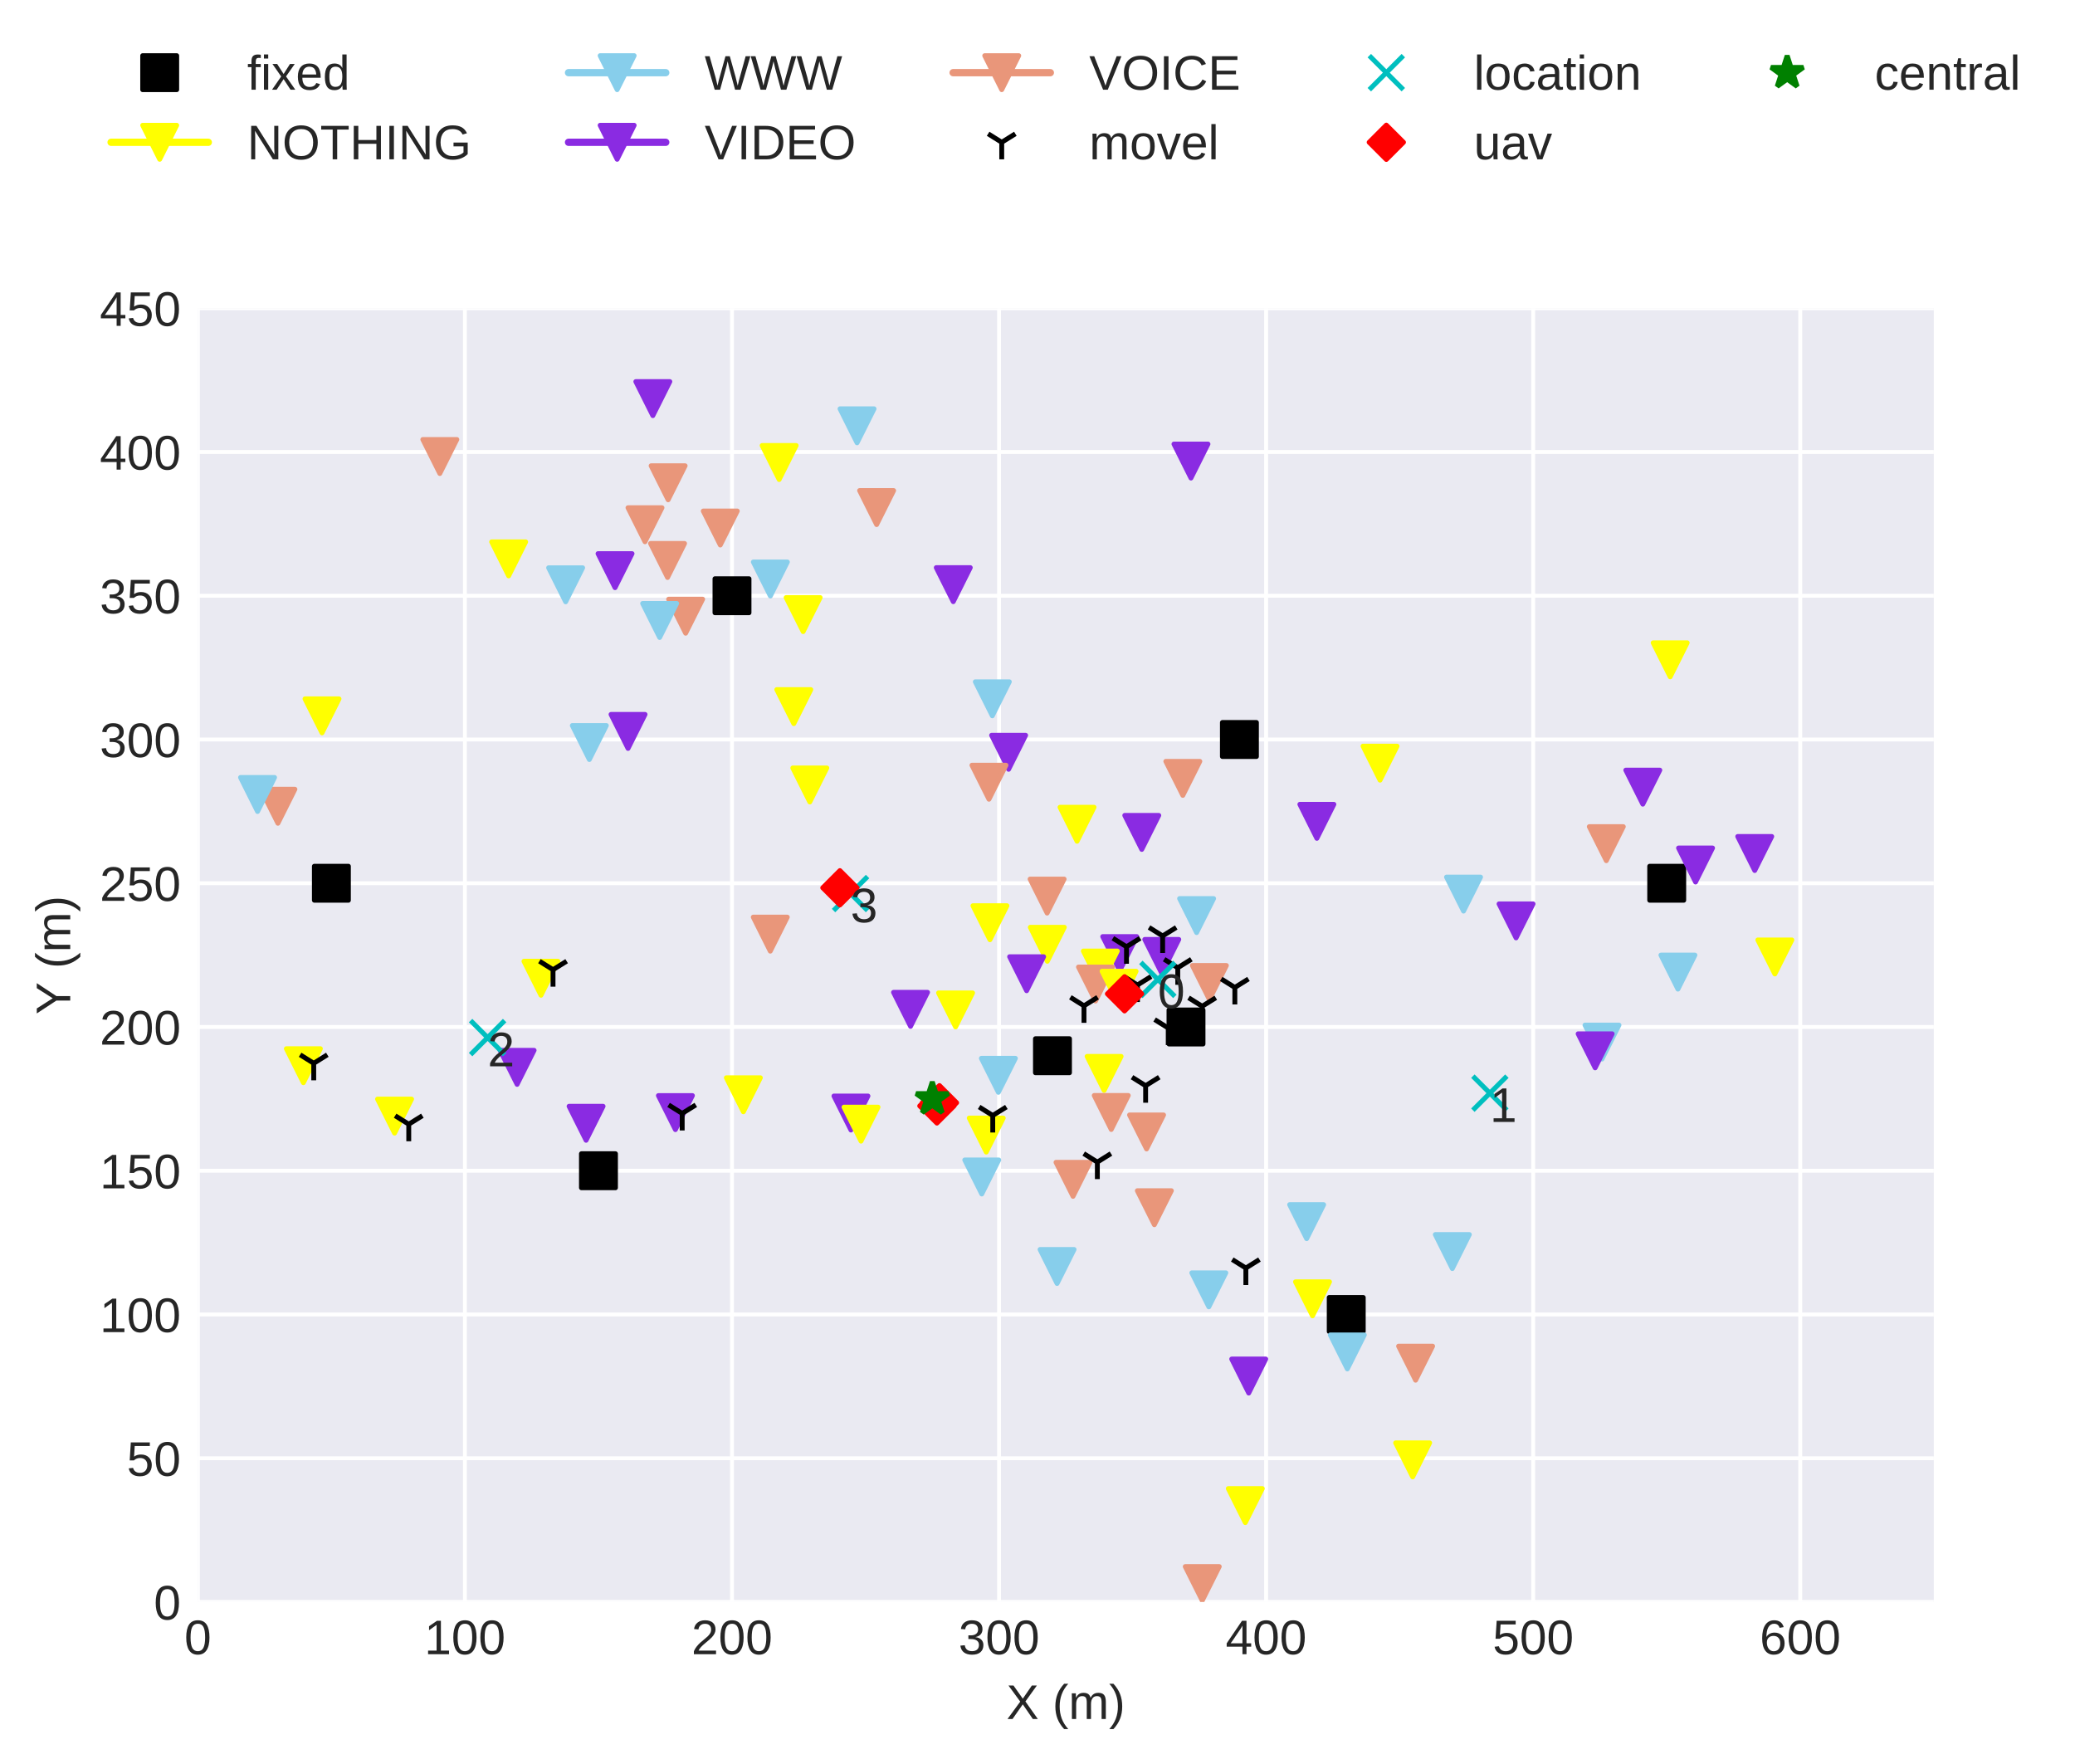 <?xml version="1.0" encoding="utf-8" standalone="no"?>
<!DOCTYPE svg PUBLIC "-//W3C//DTD SVG 1.1//EN"
  "http://www.w3.org/Graphics/SVG/1.1/DTD/svg11.dtd">
<!-- Created with matplotlib (http://matplotlib.org/) -->
<svg height="362.862pt" version="1.1" viewBox="0 0 426.876 362.862" width="426.876pt" xmlns="http://www.w3.org/2000/svg" xmlns:xlink="http://www.w3.org/1999/xlink">
 <defs>
  <style type="text/css">
*{stroke-linecap:butt;stroke-linejoin:round;}
  </style>
 </defs>
 <g id="figure_1">
  <g id="patch_1">
   <path d="M 0 362.862 
L 426.876 362.862 
L 426.876 0 
L 0 0 
z
" style="fill:#ffffff;"/>
  </g>
  <g id="axes_1">
   <g id="patch_2">
    <path d="M 40.705 329.518 
L 397.825 329.518 
L 397.825 63.406 
L 40.705 63.406 
z
" style="fill:#eaeaf2;"/>
   </g>
   <g id="matplotlib.axis_1">
    <g id="xtick_1">
     <g id="line2d_1">
      <path clip-path="url(#pc1764343d8)" d="M 40.705 329.518 
L 40.705 63.406 
" style="fill:none;stroke:#ffffff;stroke-linecap:round;stroke-width:0.8;"/>
     </g>
     <g id="line2d_2"/>
     <g id="text_1">
      <!-- 0 -->
      <defs>
       <path d="M 51.703 34.422 
Q 51.703 17.188 45.625 8.094 
Q 39.547 -0.984 27.688 -0.984 
Q 15.828 -0.984 9.859 8.047 
Q 3.906 17.094 3.906 34.422 
Q 3.906 52.156 9.688 60.984 
Q 15.484 69.828 27.984 69.828 
Q 40.141 69.828 45.922 60.891 
Q 51.703 51.953 51.703 34.422 
z
M 42.781 34.422 
Q 42.781 49.312 39.328 56 
Q 35.891 62.703 27.984 62.703 
Q 19.875 62.703 16.328 56.109 
Q 12.797 49.516 12.797 34.422 
Q 12.797 19.781 16.375 12.984 
Q 19.969 6.203 27.781 6.203 
Q 35.547 6.203 39.156 13.125 
Q 42.781 20.062 42.781 34.422 
z
" id="LiberationSans-30"/>
      </defs>
      <g style="fill:#262626;" transform="translate(37.924 340.265)scale(0.1 -0.1)">
       <use xlink:href="#LiberationSans-30"/>
      </g>
     </g>
    </g>
    <g id="xtick_2">
     <g id="line2d_3">
      <path clip-path="url(#pc1764343d8)" d="M 95.646 329.518 
L 95.646 63.406 
" style="fill:none;stroke:#ffffff;stroke-linecap:round;stroke-width:0.8;"/>
     </g>
     <g id="line2d_4"/>
     <g id="text_2">
      <!-- 100 -->
      <defs>
       <path d="M 7.625 0 
L 7.625 7.469 
L 25.141 7.469 
L 25.141 60.406 
L 9.625 49.312 
L 9.625 57.625 
L 25.875 68.797 
L 33.984 68.797 
L 33.984 7.469 
L 50.734 7.469 
L 50.734 0 
z
" id="LiberationSans-31"/>
      </defs>
      <g style="fill:#262626;" transform="translate(87.305 340.265)scale(0.1 -0.1)">
       <use xlink:href="#LiberationSans-31"/>
       <use x="55.615" xlink:href="#LiberationSans-30"/>
       <use x="111.23" xlink:href="#LiberationSans-30"/>
      </g>
     </g>
    </g>
    <g id="xtick_3">
     <g id="line2d_5">
      <path clip-path="url(#pc1764343d8)" d="M 150.588 329.518 
L 150.588 63.406 
" style="fill:none;stroke:#ffffff;stroke-linecap:round;stroke-width:0.8;"/>
     </g>
     <g id="line2d_6"/>
     <g id="text_3">
      <!-- 200 -->
      <defs>
       <path d="M 5.031 0 
L 5.031 6.203 
Q 7.516 11.922 11.109 16.281 
Q 14.703 20.656 18.656 24.188 
Q 22.609 27.734 26.484 30.766 
Q 30.375 33.797 33.5 36.812 
Q 36.625 39.844 38.547 43.156 
Q 40.484 46.484 40.484 50.688 
Q 40.484 56.344 37.156 59.469 
Q 33.844 62.594 27.938 62.594 
Q 22.312 62.594 18.672 59.547 
Q 15.047 56.5 14.406 50.984 
L 5.422 51.812 
Q 6.391 60.062 12.422 64.938 
Q 18.453 69.828 27.938 69.828 
Q 38.328 69.828 43.922 64.922 
Q 49.516 60.016 49.516 50.984 
Q 49.516 46.969 47.672 43.016 
Q 45.844 39.062 42.234 35.109 
Q 38.625 31.156 28.422 22.859 
Q 22.797 18.266 19.469 14.578 
Q 16.156 10.891 14.703 7.469 
L 50.594 7.469 
L 50.594 0 
z
" id="LiberationSans-32"/>
      </defs>
      <g style="fill:#262626;" transform="translate(142.246 340.265)scale(0.1 -0.1)">
       <use xlink:href="#LiberationSans-32"/>
       <use x="55.615" xlink:href="#LiberationSans-30"/>
       <use x="111.23" xlink:href="#LiberationSans-30"/>
      </g>
     </g>
    </g>
    <g id="xtick_4">
     <g id="line2d_7">
      <path clip-path="url(#pc1764343d8)" d="M 205.529 329.518 
L 205.529 63.406 
" style="fill:none;stroke:#ffffff;stroke-linecap:round;stroke-width:0.8;"/>
     </g>
     <g id="line2d_8"/>
     <g id="text_4">
      <!-- 300 -->
      <defs>
       <path d="M 51.219 19 
Q 51.219 9.469 45.156 4.234 
Q 39.109 -0.984 27.875 -0.984 
Q 17.438 -0.984 11.203 3.734 
Q 4.984 8.453 3.812 17.672 
L 12.891 18.5 
Q 14.656 6.297 27.875 6.297 
Q 34.516 6.297 38.297 9.562 
Q 42.094 12.844 42.094 19.281 
Q 42.094 24.906 37.766 28.047 
Q 33.453 31.203 25.297 31.203 
L 20.312 31.203 
L 20.312 38.812 
L 25.094 38.812 
Q 32.328 38.812 36.297 41.969 
Q 40.281 45.125 40.281 50.688 
Q 40.281 56.203 37.031 59.391 
Q 33.797 62.594 27.391 62.594 
Q 21.578 62.594 17.984 59.609 
Q 14.406 56.641 13.812 51.219 
L 4.984 51.906 
Q 5.953 60.359 11.984 65.094 
Q 18.016 69.828 27.484 69.828 
Q 37.844 69.828 43.578 65.016 
Q 49.312 60.203 49.312 51.609 
Q 49.312 45.016 45.625 40.891 
Q 41.938 36.766 34.906 35.297 
L 34.906 35.109 
Q 42.625 34.281 46.922 29.938 
Q 51.219 25.594 51.219 19 
z
" id="LiberationSans-33"/>
      </defs>
      <g style="fill:#262626;" transform="translate(197.188 340.265)scale(0.1 -0.1)">
       <use xlink:href="#LiberationSans-33"/>
       <use x="55.615" xlink:href="#LiberationSans-30"/>
       <use x="111.23" xlink:href="#LiberationSans-30"/>
      </g>
     </g>
    </g>
    <g id="xtick_5">
     <g id="line2d_9">
      <path clip-path="url(#pc1764343d8)" d="M 260.471 329.518 
L 260.471 63.406 
" style="fill:none;stroke:#ffffff;stroke-linecap:round;stroke-width:0.8;"/>
     </g>
     <g id="line2d_10"/>
     <g id="text_5">
      <!-- 400 -->
      <defs>
       <path d="M 43.016 15.578 
L 43.016 0 
L 34.719 0 
L 34.719 15.578 
L 2.297 15.578 
L 2.297 22.406 
L 33.797 68.797 
L 43.016 68.797 
L 43.016 22.516 
L 52.688 22.516 
L 52.688 15.578 
z
M 34.719 58.891 
Q 34.625 58.594 33.344 56.297 
Q 32.078 54 31.453 53.078 
L 13.812 27.094 
L 11.188 23.484 
L 10.406 22.516 
L 34.719 22.516 
z
" id="LiberationSans-34"/>
      </defs>
      <g style="fill:#262626;" transform="translate(252.129 340.265)scale(0.1 -0.1)">
       <use xlink:href="#LiberationSans-34"/>
       <use x="55.615" xlink:href="#LiberationSans-30"/>
       <use x="111.23" xlink:href="#LiberationSans-30"/>
      </g>
     </g>
    </g>
    <g id="xtick_6">
     <g id="line2d_11">
      <path clip-path="url(#pc1764343d8)" d="M 315.412 329.518 
L 315.412 63.406 
" style="fill:none;stroke:#ffffff;stroke-linecap:round;stroke-width:0.8;"/>
     </g>
     <g id="line2d_12"/>
     <g id="text_6">
      <!-- 500 -->
      <defs>
       <path d="M 51.422 22.406 
Q 51.422 11.531 44.953 5.266 
Q 38.484 -0.984 27 -0.984 
Q 17.391 -0.984 11.469 3.219 
Q 5.562 7.422 4 15.375 
L 12.891 16.406 
Q 15.672 6.203 27.203 6.203 
Q 34.281 6.203 38.281 10.469 
Q 42.281 14.75 42.281 22.219 
Q 42.281 28.719 38.25 32.719 
Q 34.234 36.719 27.391 36.719 
Q 23.828 36.719 20.75 35.594 
Q 17.672 34.469 14.594 31.781 
L 6 31.781 
L 8.297 68.797 
L 47.406 68.797 
L 47.406 61.328 
L 16.312 61.328 
L 14.984 39.5 
Q 20.703 43.891 29.203 43.891 
Q 39.359 43.891 45.391 37.938 
Q 51.422 31.984 51.422 22.406 
z
" id="LiberationSans-35"/>
      </defs>
      <g style="fill:#262626;" transform="translate(307.071 340.265)scale(0.1 -0.1)">
       <use xlink:href="#LiberationSans-35"/>
       <use x="55.615" xlink:href="#LiberationSans-30"/>
       <use x="111.23" xlink:href="#LiberationSans-30"/>
      </g>
     </g>
    </g>
    <g id="xtick_7">
     <g id="line2d_13">
      <path clip-path="url(#pc1764343d8)" d="M 370.354 329.518 
L 370.354 63.406 
" style="fill:none;stroke:#ffffff;stroke-linecap:round;stroke-width:0.8;"/>
     </g>
     <g id="line2d_14"/>
     <g id="text_7">
      <!-- 600 -->
      <defs>
       <path d="M 51.219 22.516 
Q 51.219 11.625 45.312 5.312 
Q 39.406 -0.984 29 -0.984 
Q 17.391 -0.984 11.234 7.656 
Q 5.078 16.312 5.078 32.812 
Q 5.078 50.688 11.469 60.25 
Q 17.875 69.828 29.688 69.828 
Q 45.266 69.828 49.312 55.812 
L 40.922 54.297 
Q 38.328 62.703 29.594 62.703 
Q 22.078 62.703 17.938 55.688 
Q 13.812 48.688 13.812 35.406 
Q 16.219 39.844 20.562 42.156 
Q 24.906 44.484 30.516 44.484 
Q 40.047 44.484 45.625 38.516 
Q 51.219 32.562 51.219 22.516 
z
M 42.281 22.125 
Q 42.281 29.594 38.625 33.641 
Q 34.969 37.703 28.422 37.703 
Q 22.266 37.703 18.484 34.109 
Q 14.703 30.516 14.703 24.219 
Q 14.703 16.266 18.625 11.188 
Q 22.562 6.109 28.719 6.109 
Q 35.062 6.109 38.672 10.375 
Q 42.281 14.656 42.281 22.125 
z
" id="LiberationSans-36"/>
      </defs>
      <g style="fill:#262626;" transform="translate(362.013 340.265)scale(0.1 -0.1)">
       <use xlink:href="#LiberationSans-36"/>
       <use x="55.615" xlink:href="#LiberationSans-30"/>
       <use x="111.23" xlink:href="#LiberationSans-30"/>
      </g>
     </g>
    </g>
    <g id="text_8">
     <!-- X (m) -->
     <defs>
      <path d="M 54.297 0 
L 33.641 30.078 
L 12.547 0 
L 2.25 0 
L 28.422 35.75 
L 4.25 68.797 
L 14.547 68.797 
L 33.688 41.797 
L 52.297 68.797 
L 62.594 68.797 
L 39.062 36.078 
L 64.594 0 
z
" id="LiberationSans-58"/>
      <path id="LiberationSans-20"/>
      <path d="M 6.203 25.984 
Q 6.203 40.094 10.625 51.312 
Q 15.047 62.547 24.219 72.469 
L 32.719 72.469 
Q 23.578 62.312 19.312 50.875 
Q 15.047 39.453 15.047 25.875 
Q 15.047 12.359 19.266 0.969 
Q 23.484 -10.406 32.719 -20.703 
L 24.219 -20.703 
Q 14.984 -10.75 10.594 0.5 
Q 6.203 11.766 6.203 25.781 
z
" id="LiberationSans-28"/>
      <path d="M 37.5 0 
L 37.5 33.5 
Q 37.5 41.156 35.391 44.078 
Q 33.297 47.016 27.828 47.016 
Q 22.219 47.016 18.938 42.719 
Q 15.672 38.422 15.672 30.609 
L 15.672 0 
L 6.938 0 
L 6.938 41.547 
Q 6.938 50.781 6.641 52.828 
L 14.938 52.828 
Q 14.984 52.594 15.031 51.516 
Q 15.094 50.438 15.156 49.047 
Q 15.234 47.656 15.328 43.797 
L 15.484 43.797 
Q 18.312 49.422 21.969 51.609 
Q 25.641 53.812 30.906 53.812 
Q 36.922 53.812 40.406 51.422 
Q 43.891 49.031 45.266 43.797 
L 45.406 43.797 
Q 48.141 49.125 52.016 51.469 
Q 55.906 53.812 61.422 53.812 
Q 69.438 53.812 73.062 49.469 
Q 76.703 45.125 76.703 35.203 
L 76.703 0 
L 68.016 0 
L 68.016 33.5 
Q 68.016 41.156 65.906 44.078 
Q 63.812 47.016 58.344 47.016 
Q 52.594 47.016 49.391 42.75 
Q 46.188 38.484 46.188 30.609 
L 46.188 0 
z
" id="LiberationSans-6d"/>
      <path d="M 27.094 25.781 
Q 27.094 11.672 22.672 0.438 
Q 18.266 -10.797 9.078 -20.703 
L 0.594 -20.703 
Q 9.766 -10.453 14.016 0.891 
Q 18.266 12.25 18.266 25.875 
Q 18.266 39.5 13.984 50.875 
Q 9.719 62.25 0.594 72.469 
L 9.078 72.469 
Q 18.312 62.5 22.703 51.234 
Q 27.094 39.984 27.094 25.984 
z
" id="LiberationSans-29"/>
     </defs>
     <g style="fill:#262626;" transform="translate(207.046 353.587)scale(0.1 -0.1)">
      <use xlink:href="#LiberationSans-58"/>
      <use x="66.699" xlink:href="#LiberationSans-20"/>
      <use x="94.482" xlink:href="#LiberationSans-28"/>
      <use x="127.783" xlink:href="#LiberationSans-6d"/>
      <use x="211.084" xlink:href="#LiberationSans-29"/>
     </g>
    </g>
   </g>
   <g id="matplotlib.axis_2">
    <g id="ytick_1">
     <g id="line2d_15">
      <path clip-path="url(#pc1764343d8)" d="M 40.705 329.518 
L 397.825 329.518 
" style="fill:none;stroke:#ffffff;stroke-linecap:round;stroke-width:0.8;"/>
     </g>
     <g id="line2d_16"/>
     <g id="text_9">
      <!-- 0 -->
      <g style="fill:#262626;" transform="translate(31.644 333.141)scale(0.1 -0.1)">
       <use xlink:href="#LiberationSans-30"/>
      </g>
     </g>
    </g>
    <g id="ytick_2">
     <g id="line2d_17">
      <path clip-path="url(#pc1764343d8)" d="M 40.705 299.95 
L 397.825 299.95 
" style="fill:none;stroke:#ffffff;stroke-linecap:round;stroke-width:0.8;"/>
     </g>
     <g id="line2d_18"/>
     <g id="text_10">
      <!-- 50 -->
      <g style="fill:#262626;" transform="translate(26.083 303.573)scale(0.1 -0.1)">
       <use xlink:href="#LiberationSans-35"/>
       <use x="55.615" xlink:href="#LiberationSans-30"/>
      </g>
     </g>
    </g>
    <g id="ytick_3">
     <g id="line2d_19">
      <path clip-path="url(#pc1764343d8)" d="M 40.705 270.382 
L 397.825 270.382 
" style="fill:none;stroke:#ffffff;stroke-linecap:round;stroke-width:0.8;"/>
     </g>
     <g id="line2d_20"/>
     <g id="text_11">
      <!-- 100 -->
      <g style="fill:#262626;" transform="translate(20.522 274.005)scale(0.1 -0.1)">
       <use xlink:href="#LiberationSans-31"/>
       <use x="55.615" xlink:href="#LiberationSans-30"/>
       <use x="111.23" xlink:href="#LiberationSans-30"/>
      </g>
     </g>
    </g>
    <g id="ytick_4">
     <g id="line2d_21">
      <path clip-path="url(#pc1764343d8)" d="M 40.705 240.814 
L 397.825 240.814 
" style="fill:none;stroke:#ffffff;stroke-linecap:round;stroke-width:0.8;"/>
     </g>
     <g id="line2d_22"/>
     <g id="text_12">
      <!-- 150 -->
      <g style="fill:#262626;" transform="translate(20.522 244.437)scale(0.1 -0.1)">
       <use xlink:href="#LiberationSans-31"/>
       <use x="55.615" xlink:href="#LiberationSans-35"/>
       <use x="111.23" xlink:href="#LiberationSans-30"/>
      </g>
     </g>
    </g>
    <g id="ytick_5">
     <g id="line2d_23">
      <path clip-path="url(#pc1764343d8)" d="M 40.705 211.246 
L 397.825 211.246 
" style="fill:none;stroke:#ffffff;stroke-linecap:round;stroke-width:0.8;"/>
     </g>
     <g id="line2d_24"/>
     <g id="text_13">
      <!-- 200 -->
      <g style="fill:#262626;" transform="translate(20.522 214.869)scale(0.1 -0.1)">
       <use xlink:href="#LiberationSans-32"/>
       <use x="55.615" xlink:href="#LiberationSans-30"/>
       <use x="111.23" xlink:href="#LiberationSans-30"/>
      </g>
     </g>
    </g>
    <g id="ytick_6">
     <g id="line2d_25">
      <path clip-path="url(#pc1764343d8)" d="M 40.705 181.678 
L 397.825 181.678 
" style="fill:none;stroke:#ffffff;stroke-linecap:round;stroke-width:0.8;"/>
     </g>
     <g id="line2d_26"/>
     <g id="text_14">
      <!-- 250 -->
      <g style="fill:#262626;" transform="translate(20.522 185.301)scale(0.1 -0.1)">
       <use xlink:href="#LiberationSans-32"/>
       <use x="55.615" xlink:href="#LiberationSans-35"/>
       <use x="111.23" xlink:href="#LiberationSans-30"/>
      </g>
     </g>
    </g>
    <g id="ytick_7">
     <g id="line2d_27">
      <path clip-path="url(#pc1764343d8)" d="M 40.705 152.11 
L 397.825 152.11 
" style="fill:none;stroke:#ffffff;stroke-linecap:round;stroke-width:0.8;"/>
     </g>
     <g id="line2d_28"/>
     <g id="text_15">
      <!-- 300 -->
      <g style="fill:#262626;" transform="translate(20.522 155.733)scale(0.1 -0.1)">
       <use xlink:href="#LiberationSans-33"/>
       <use x="55.615" xlink:href="#LiberationSans-30"/>
       <use x="111.23" xlink:href="#LiberationSans-30"/>
      </g>
     </g>
    </g>
    <g id="ytick_8">
     <g id="line2d_29">
      <path clip-path="url(#pc1764343d8)" d="M 40.705 122.542 
L 397.825 122.542 
" style="fill:none;stroke:#ffffff;stroke-linecap:round;stroke-width:0.8;"/>
     </g>
     <g id="line2d_30"/>
     <g id="text_16">
      <!-- 350 -->
      <g style="fill:#262626;" transform="translate(20.522 126.165)scale(0.1 -0.1)">
       <use xlink:href="#LiberationSans-33"/>
       <use x="55.615" xlink:href="#LiberationSans-35"/>
       <use x="111.23" xlink:href="#LiberationSans-30"/>
      </g>
     </g>
    </g>
    <g id="ytick_9">
     <g id="line2d_31">
      <path clip-path="url(#pc1764343d8)" d="M 40.705 92.974 
L 397.825 92.974 
" style="fill:none;stroke:#ffffff;stroke-linecap:round;stroke-width:0.8;"/>
     </g>
     <g id="line2d_32"/>
     <g id="text_17">
      <!-- 400 -->
      <g style="fill:#262626;" transform="translate(20.522 96.597)scale(0.1 -0.1)">
       <use xlink:href="#LiberationSans-34"/>
       <use x="55.615" xlink:href="#LiberationSans-30"/>
       <use x="111.23" xlink:href="#LiberationSans-30"/>
      </g>
     </g>
    </g>
    <g id="ytick_10">
     <g id="line2d_33">
      <path clip-path="url(#pc1764343d8)" d="M 40.705 63.406 
L 397.825 63.406 
" style="fill:none;stroke:#ffffff;stroke-linecap:round;stroke-width:0.8;"/>
     </g>
     <g id="line2d_34"/>
     <g id="text_18">
      <!-- 450 -->
      <g style="fill:#262626;" transform="translate(20.522 67.029)scale(0.1 -0.1)">
       <use xlink:href="#LiberationSans-34"/>
       <use x="55.615" xlink:href="#LiberationSans-35"/>
       <use x="111.23" xlink:href="#LiberationSans-30"/>
      </g>
     </g>
    </g>
    <g id="text_19">
     <!-- Y (m) -->
     <defs>
      <path d="M 37.938 28.516 
L 37.938 0 
L 28.656 0 
L 28.656 28.516 
L 2.203 68.797 
L 12.453 68.797 
L 33.406 36.031 
L 54.25 68.797 
L 64.5 68.797 
z
" id="LiberationSans-59"/>
     </defs>
     <g style="fill:#262626;" transform="translate(14.447 208.68)rotate(-90)scale(0.1 -0.1)">
      <use xlink:href="#LiberationSans-59"/>
      <use x="66.684" xlink:href="#LiberationSans-20"/>
      <use x="94.467" xlink:href="#LiberationSans-28"/>
      <use x="127.768" xlink:href="#LiberationSans-6d"/>
      <use x="211.068" xlink:href="#LiberationSans-29"/>
     </g>
    </g>
   </g>
   <g id="line2d_35">
    <defs>
     <path d="M -3.5 3.5 
L 3.5 3.5 
L 3.5 -3.5 
L -3.5 -3.5 
z
" id="mad80411abd" style="stroke:#000000;stroke-linejoin:miter;"/>
    </defs>
    <g clip-path="url(#pc1764343d8)">
     <use style="stroke:#000000;stroke-linejoin:miter;" x="342.883" xlink:href="#mad80411abd" y="181.678"/>
    </g>
   </g>
   <g id="line2d_36">
    <g clip-path="url(#pc1764343d8)">
     <use style="stroke:#000000;stroke-linejoin:miter;" x="243.988" xlink:href="#mad80411abd" y="211.246"/>
    </g>
   </g>
   <g id="line2d_37">
    <g clip-path="url(#pc1764343d8)">
     <use style="stroke:#000000;stroke-linejoin:miter;" x="254.977" xlink:href="#mad80411abd" y="152.11"/>
    </g>
   </g>
   <g id="line2d_38">
    <g clip-path="url(#pc1764343d8)">
     <use style="stroke:#000000;stroke-linejoin:miter;" x="216.518" xlink:href="#mad80411abd" y="217.159"/>
    </g>
   </g>
   <g id="line2d_39">
    <g clip-path="url(#pc1764343d8)">
     <use style="stroke:#000000;stroke-linejoin:miter;" x="276.953" xlink:href="#mad80411abd" y="270.382"/>
    </g>
   </g>
   <g id="line2d_40">
    <g clip-path="url(#pc1764343d8)">
     <use style="stroke:#000000;stroke-linejoin:miter;" x="123.117" xlink:href="#mad80411abd" y="240.814"/>
    </g>
   </g>
   <g id="line2d_41">
    <g clip-path="url(#pc1764343d8)">
     <use style="stroke:#000000;stroke-linejoin:miter;" x="150.588" xlink:href="#mad80411abd" y="122.542"/>
    </g>
   </g>
   <g id="line2d_42">
    <g clip-path="url(#pc1764343d8)">
     <use style="stroke:#000000;stroke-linejoin:miter;" x="68.175" xlink:href="#mad80411abd" y="181.678"/>
    </g>
   </g>
   <g id="line2d_43">
    <path clip-path="url(#pc1764343d8)" d="M 283.906 156.977 
" style="fill:none;stroke:#ffff00;stroke-linecap:round;stroke-width:1.5;"/>
    <defs>
     <path d="M -0 3.5 
L 3.5 -3.5 
L -3.5 -3.5 
z
" id="mb32e712f6d" style="stroke:#ffff00;stroke-linejoin:miter;"/>
    </defs>
    <g clip-path="url(#pc1764343d8)">
     <use style="fill:#ffff00;stroke:#ffff00;stroke-linejoin:miter;" x="283.906" xlink:href="#mb32e712f6d" y="156.977"/>
    </g>
   </g>
   <g id="line2d_44">
    <path clip-path="url(#pc1764343d8)" d="M 329.565 214.352 
" style="fill:none;stroke:#87ceeb;stroke-linecap:round;stroke-width:1.5;"/>
    <defs>
     <path d="M -0 3.5 
L 3.5 -3.5 
L -3.5 -3.5 
z
" id="mf7346e3830" style="stroke:#87ceeb;stroke-linejoin:miter;"/>
    </defs>
    <g clip-path="url(#pc1764343d8)">
     <use style="fill:#87ceeb;stroke:#87ceeb;stroke-linejoin:miter;" x="329.565" xlink:href="#mf7346e3830" y="214.352"/>
    </g>
   </g>
   <g id="line2d_45">
    <path clip-path="url(#pc1764343d8)" d="M 328.158 216.147 
" style="fill:none;stroke:#8a2be2;stroke-linecap:round;stroke-width:1.5;"/>
    <defs>
     <path d="M -0 3.5 
L 3.5 -3.5 
L -3.5 -3.5 
z
" id="m05c77fb0a7" style="stroke:#8a2be2;stroke-linejoin:miter;"/>
    </defs>
    <g clip-path="url(#pc1764343d8)">
     <use style="fill:#8a2be2;stroke:#8a2be2;stroke-linejoin:miter;" x="328.158" xlink:href="#m05c77fb0a7" y="216.147"/>
    </g>
   </g>
   <g id="line2d_46">
    <path clip-path="url(#pc1764343d8)" d="M 301.084 183.911 
" style="fill:none;stroke:#87ceeb;stroke-linecap:round;stroke-width:1.5;"/>
    <g clip-path="url(#pc1764343d8)">
     <use style="fill:#87ceeb;stroke:#87ceeb;stroke-linejoin:miter;" x="301.084" xlink:href="#mf7346e3830" y="183.911"/>
    </g>
   </g>
   <g id="line2d_47">
    <path clip-path="url(#pc1764343d8)" d="M 311.888 189.421 
" style="fill:none;stroke:#8a2be2;stroke-linecap:round;stroke-width:1.5;"/>
    <g clip-path="url(#pc1764343d8)">
     <use style="fill:#8a2be2;stroke:#8a2be2;stroke-linejoin:miter;" x="311.888" xlink:href="#m05c77fb0a7" y="189.421"/>
    </g>
   </g>
   <g id="line2d_48">
    <path clip-path="url(#pc1764343d8)" d="M 360.99 175.561 
" style="fill:none;stroke:#8a2be2;stroke-linecap:round;stroke-width:1.5;"/>
    <g clip-path="url(#pc1764343d8)">
     <use style="fill:#8a2be2;stroke:#8a2be2;stroke-linejoin:miter;" x="360.99" xlink:href="#m05c77fb0a7" y="175.561"/>
    </g>
   </g>
   <g id="line2d_49">
    <path clip-path="url(#pc1764343d8)" d="M 348.815 177.93 
" style="fill:none;stroke:#8a2be2;stroke-linecap:round;stroke-width:1.5;"/>
    <g clip-path="url(#pc1764343d8)">
     <use style="fill:#8a2be2;stroke:#8a2be2;stroke-linejoin:miter;" x="348.815" xlink:href="#m05c77fb0a7" y="177.93"/>
    </g>
   </g>
   <g id="line2d_50">
    <path clip-path="url(#pc1764343d8)" d="M 330.455 173.538 
" style="fill:none;stroke:#e9967a;stroke-linecap:round;stroke-width:1.5;"/>
    <defs>
     <path d="M -0 3.5 
L 3.5 -3.5 
L -3.5 -3.5 
z
" id="m466f72c676" style="stroke:#e9967a;stroke-linejoin:miter;"/>
    </defs>
    <g clip-path="url(#pc1764343d8)">
     <use style="fill:#e9967a;stroke:#e9967a;stroke-linejoin:miter;" x="330.455" xlink:href="#m466f72c676" y="173.538"/>
    </g>
   </g>
   <g id="line2d_51">
    <path clip-path="url(#pc1764343d8)" d="M 343.596 135.717 
" style="fill:none;stroke:#ffff00;stroke-linecap:round;stroke-width:1.5;"/>
    <g clip-path="url(#pc1764343d8)">
     <use style="fill:#ffff00;stroke:#ffff00;stroke-linejoin:miter;" x="343.596" xlink:href="#mb32e712f6d" y="135.717"/>
    </g>
   </g>
   <g id="line2d_52">
    <path clip-path="url(#pc1764343d8)" d="M 337.964 161.913 
" style="fill:none;stroke:#8a2be2;stroke-linecap:round;stroke-width:1.5;"/>
    <g clip-path="url(#pc1764343d8)">
     <use style="fill:#8a2be2;stroke:#8a2be2;stroke-linejoin:miter;" x="337.964" xlink:href="#m05c77fb0a7" y="161.913"/>
    </g>
   </g>
   <g id="line2d_53">
    <path clip-path="url(#pc1764343d8)" d="M 365.128 196.841 
" style="fill:none;stroke:#ffff00;stroke-linecap:round;stroke-width:1.5;"/>
    <g clip-path="url(#pc1764343d8)">
     <use style="fill:#ffff00;stroke:#ffff00;stroke-linejoin:miter;" x="365.128" xlink:href="#mb32e712f6d" y="196.841"/>
    </g>
   </g>
   <g id="line2d_54">
    <path clip-path="url(#pc1764343d8)" d="M 345.187 199.959 
" style="fill:none;stroke:#87ceeb;stroke-linecap:round;stroke-width:1.5;"/>
    <g clip-path="url(#pc1764343d8)">
     <use style="fill:#87ceeb;stroke:#87ceeb;stroke-linejoin:miter;" x="345.187" xlink:href="#mf7346e3830" y="199.959"/>
    </g>
   </g>
   <g id="line2d_55">
    <path clip-path="url(#pc1764343d8)" d="M 207.498 154.741 
" style="fill:none;stroke:#8a2be2;stroke-linecap:round;stroke-width:1.5;"/>
    <g clip-path="url(#pc1764343d8)">
     <use style="fill:#8a2be2;stroke:#8a2be2;stroke-linejoin:miter;" x="207.498" xlink:href="#m05c77fb0a7" y="154.741"/>
    </g>
   </g>
   <g id="line2d_56">
    <path clip-path="url(#pc1764343d8)" d="M 220.744 242.583 
" style="fill:none;stroke:#e9967a;stroke-linecap:round;stroke-width:1.5;"/>
    <g clip-path="url(#pc1764343d8)">
     <use style="fill:#e9967a;stroke:#e9967a;stroke-linejoin:miter;" x="220.744" xlink:href="#m466f72c676" y="242.583"/>
    </g>
   </g>
   <g id="line2d_57">
    <path clip-path="url(#pc1764343d8)" d="M 215.415 184.319 
" style="fill:none;stroke:#e9967a;stroke-linecap:round;stroke-width:1.5;"/>
    <g clip-path="url(#pc1764343d8)">
     <use style="fill:#e9967a;stroke:#e9967a;stroke-linejoin:miter;" x="215.415" xlink:href="#m466f72c676" y="184.319"/>
    </g>
   </g>
   <g id="line2d_58">
    <path clip-path="url(#pc1764343d8)" d="M 245.009 94.835 
" style="fill:none;stroke:#8a2be2;stroke-linecap:round;stroke-width:1.5;"/>
    <g clip-path="url(#pc1764343d8)">
     <use style="fill:#8a2be2;stroke:#8a2be2;stroke-linejoin:miter;" x="245.009" xlink:href="#m05c77fb0a7" y="94.835"/>
    </g>
   </g>
   <g id="line2d_59">
    <path clip-path="url(#pc1764343d8)" d="M 270.91 168.943 
" style="fill:none;stroke:#8a2be2;stroke-linecap:round;stroke-width:1.5;"/>
    <g clip-path="url(#pc1764343d8)">
     <use style="fill:#8a2be2;stroke:#8a2be2;stroke-linejoin:miter;" x="270.91" xlink:href="#m05c77fb0a7" y="168.943"/>
    </g>
   </g>
   <g id="line2d_60">
    <path clip-path="url(#pc1764343d8)" d="M 248.8 202.099 
" style="fill:none;stroke:#e9967a;stroke-linecap:round;stroke-width:1.5;"/>
    <g clip-path="url(#pc1764343d8)">
     <use style="fill:#e9967a;stroke:#e9967a;stroke-linejoin:miter;" x="248.8" xlink:href="#m466f72c676" y="202.099"/>
    </g>
   </g>
   <g id="line2d_61">
    <path clip-path="url(#pc1764343d8)" d="M 239.005 196.733 
" style="fill:none;stroke:#8a2be2;stroke-linecap:round;stroke-width:1.5;"/>
    <g clip-path="url(#pc1764343d8)">
     <use style="fill:#8a2be2;stroke:#8a2be2;stroke-linejoin:miter;" x="239.005" xlink:href="#m05c77fb0a7" y="196.733"/>
    </g>
   </g>
   <g id="line2d_62">
    <path clip-path="url(#pc1764343d8)" d="M 243.335 160.106 
" style="fill:none;stroke:#e9967a;stroke-linecap:round;stroke-width:1.5;"/>
    <g clip-path="url(#pc1764343d8)">
     <use style="fill:#e9967a;stroke:#e9967a;stroke-linejoin:miter;" x="243.335" xlink:href="#m466f72c676" y="160.106"/>
    </g>
   </g>
   <g id="line2d_63">
    <path clip-path="url(#pc1764343d8)" d="M 227.141 220.796 
" style="fill:none;stroke:#ffff00;stroke-linecap:round;stroke-width:1.5;"/>
    <g clip-path="url(#pc1764343d8)">
     <use style="fill:#ffff00;stroke:#ffff00;stroke-linejoin:miter;" x="227.141" xlink:href="#mb32e712f6d" y="220.796"/>
    </g>
   </g>
   <g id="line2d_64">
    <path clip-path="url(#pc1764343d8)" d="M 196.583 207.734 
" style="fill:none;stroke:#ffff00;stroke-linecap:round;stroke-width:1.5;"/>
    <g clip-path="url(#pc1764343d8)">
     <use style="fill:#ffff00;stroke:#ffff00;stroke-linejoin:miter;" x="196.583" xlink:href="#mb32e712f6d" y="207.734"/>
    </g>
   </g>
   <g id="line2d_65">
    <path clip-path="url(#pc1764343d8)" d="M 217.464 260.508 
" style="fill:none;stroke:#87ceeb;stroke-linecap:round;stroke-width:1.5;"/>
    <g clip-path="url(#pc1764343d8)">
     <use style="fill:#87ceeb;stroke:#87ceeb;stroke-linejoin:miter;" x="217.464" xlink:href="#mf7346e3830" y="260.508"/>
    </g>
   </g>
   <g id="line2d_66">
    <path clip-path="url(#pc1764343d8)" d="M 187.319 207.619 
" style="fill:none;stroke:#8a2be2;stroke-linecap:round;stroke-width:1.5;"/>
    <g clip-path="url(#pc1764343d8)">
     <use style="fill:#8a2be2;stroke:#8a2be2;stroke-linejoin:miter;" x="187.319" xlink:href="#m05c77fb0a7" y="207.619"/>
    </g>
   </g>
   <g id="line2d_67">
    <path clip-path="url(#pc1764343d8)" d="M 221.572 169.547 
" style="fill:none;stroke:#ffff00;stroke-linecap:round;stroke-width:1.5;"/>
    <g clip-path="url(#pc1764343d8)">
     <use style="fill:#ffff00;stroke:#ffff00;stroke-linejoin:miter;" x="221.572" xlink:href="#mb32e712f6d" y="169.547"/>
    </g>
   </g>
   <g id="line2d_68">
    <path clip-path="url(#pc1764343d8)" d="M 230.358 196.148 
" style="fill:none;stroke:#8a2be2;stroke-linecap:round;stroke-width:1.5;"/>
    <g clip-path="url(#pc1764343d8)">
     <use style="fill:#8a2be2;stroke:#8a2be2;stroke-linejoin:miter;" x="230.358" xlink:href="#m05c77fb0a7" y="196.148"/>
    </g>
   </g>
   <g id="line2d_69">
    <path clip-path="url(#pc1764343d8)" d="M 201.972 242.097 
" style="fill:none;stroke:#87ceeb;stroke-linecap:round;stroke-width:1.5;"/>
    <g clip-path="url(#pc1764343d8)">
     <use style="fill:#87ceeb;stroke:#87ceeb;stroke-linejoin:miter;" x="201.972" xlink:href="#mf7346e3830" y="242.097"/>
    </g>
   </g>
   <g id="line2d_70">
    <path clip-path="url(#pc1764343d8)" d="M 204.143 143.738 
" style="fill:none;stroke:#87ceeb;stroke-linecap:round;stroke-width:1.5;"/>
    <g clip-path="url(#pc1764343d8)">
     <use style="fill:#87ceeb;stroke:#87ceeb;stroke-linejoin:miter;" x="204.143" xlink:href="#mf7346e3830" y="143.738"/>
    </g>
   </g>
   <g id="line2d_71">
    <path clip-path="url(#pc1764343d8)" d="M 202.894 233.477 
" style="fill:none;stroke:#ffff00;stroke-linecap:round;stroke-width:1.5;"/>
    <g clip-path="url(#pc1764343d8)">
     <use style="fill:#ffff00;stroke:#ffff00;stroke-linejoin:miter;" x="202.894" xlink:href="#mb32e712f6d" y="233.477"/>
    </g>
   </g>
   <g id="line2d_72">
    <path clip-path="url(#pc1764343d8)" d="M 203.454 160.899 
" style="fill:none;stroke:#e9967a;stroke-linecap:round;stroke-width:1.5;"/>
    <g clip-path="url(#pc1764343d8)">
     <use style="fill:#e9967a;stroke:#e9967a;stroke-linejoin:miter;" x="203.454" xlink:href="#m466f72c676" y="160.899"/>
    </g>
   </g>
   <g id="line2d_73">
    <path clip-path="url(#pc1764343d8)" d="M 215.457 194.235 
" style="fill:none;stroke:#ffff00;stroke-linecap:round;stroke-width:1.5;"/>
    <g clip-path="url(#pc1764343d8)">
     <use style="fill:#ffff00;stroke:#ffff00;stroke-linejoin:miter;" x="215.457" xlink:href="#mb32e712f6d" y="194.235"/>
    </g>
   </g>
   <g id="line2d_74">
    <path clip-path="url(#pc1764343d8)" d="M 203.653 189.8 
" style="fill:none;stroke:#ffff00;stroke-linecap:round;stroke-width:1.5;"/>
    <g clip-path="url(#pc1764343d8)">
     <use style="fill:#ffff00;stroke:#ffff00;stroke-linejoin:miter;" x="203.653" xlink:href="#mb32e712f6d" y="189.8"/>
    </g>
   </g>
   <g id="line2d_75">
    <path clip-path="url(#pc1764343d8)" d="M 246.17 188.328 
" style="fill:none;stroke:#87ceeb;stroke-linecap:round;stroke-width:1.5;"/>
    <g clip-path="url(#pc1764343d8)">
     <use style="fill:#87ceeb;stroke:#87ceeb;stroke-linejoin:miter;" x="246.17" xlink:href="#mf7346e3830" y="188.328"/>
    </g>
   </g>
   <g id="line2d_76">
    <path clip-path="url(#pc1764343d8)" d="M 175.06 228.942 
" style="fill:none;stroke:#8a2be2;stroke-linecap:round;stroke-width:1.5;"/>
    <g clip-path="url(#pc1764343d8)">
     <use style="fill:#8a2be2;stroke:#8a2be2;stroke-linejoin:miter;" x="175.06" xlink:href="#m05c77fb0a7" y="228.942"/>
    </g>
   </g>
   <g id="line2d_77">
    <path clip-path="url(#pc1764343d8)" d="M 211.2 200.29 
" style="fill:none;stroke:#8a2be2;stroke-linecap:round;stroke-width:1.5;"/>
    <g clip-path="url(#pc1764343d8)">
     <use style="fill:#8a2be2;stroke:#8a2be2;stroke-linejoin:miter;" x="211.2" xlink:href="#m05c77fb0a7" y="200.29"/>
    </g>
   </g>
   <g id="line2d_78">
    <path clip-path="url(#pc1764343d8)" d="M 226.368 199.12 
" style="fill:none;stroke:#ffff00;stroke-linecap:round;stroke-width:1.5;"/>
    <g clip-path="url(#pc1764343d8)">
     <use style="fill:#ffff00;stroke:#ffff00;stroke-linejoin:miter;" x="226.368" xlink:href="#mb32e712f6d" y="199.12"/>
    </g>
   </g>
   <g id="line2d_79">
    <path clip-path="url(#pc1764343d8)" d="M 228.611 228.832 
" style="fill:none;stroke:#e9967a;stroke-linecap:round;stroke-width:1.5;"/>
    <g clip-path="url(#pc1764343d8)">
     <use style="fill:#e9967a;stroke:#e9967a;stroke-linejoin:miter;" x="228.611" xlink:href="#m466f72c676" y="228.832"/>
    </g>
   </g>
   <g id="line2d_80">
    <path clip-path="url(#pc1764343d8)" d="M 225.369 202.409 
" style="fill:none;stroke:#e9967a;stroke-linecap:round;stroke-width:1.5;"/>
    <g clip-path="url(#pc1764343d8)">
     <use style="fill:#e9967a;stroke:#e9967a;stroke-linejoin:miter;" x="225.369" xlink:href="#m466f72c676" y="202.409"/>
    </g>
   </g>
   <g id="line2d_81">
    <path clip-path="url(#pc1764343d8)" d="M 205.392 221.188 
" style="fill:none;stroke:#87ceeb;stroke-linecap:round;stroke-width:1.5;"/>
    <g clip-path="url(#pc1764343d8)">
     <use style="fill:#87ceeb;stroke:#87ceeb;stroke-linejoin:miter;" x="205.392" xlink:href="#mf7346e3830" y="221.188"/>
    </g>
   </g>
   <g id="line2d_82">
    <path clip-path="url(#pc1764343d8)" d="M 235.874 232.838 
" style="fill:none;stroke:#e9967a;stroke-linecap:round;stroke-width:1.5;"/>
    <g clip-path="url(#pc1764343d8)">
     <use style="fill:#e9967a;stroke:#e9967a;stroke-linejoin:miter;" x="235.874" xlink:href="#m466f72c676" y="232.838"/>
    </g>
   </g>
   <g id="line2d_83">
    <path clip-path="url(#pc1764343d8)" d="M 230.222 203.278 
" style="fill:none;stroke:#ffff00;stroke-linecap:round;stroke-width:1.5;"/>
    <g clip-path="url(#pc1764343d8)">
     <use style="fill:#ffff00;stroke:#ffff00;stroke-linejoin:miter;" x="230.222" xlink:href="#mb32e712f6d" y="203.278"/>
    </g>
   </g>
   <g id="line2d_84">
    <path clip-path="url(#pc1764343d8)" d="M 177.131 231.23 
" style="fill:none;stroke:#ffff00;stroke-linecap:round;stroke-width:1.5;"/>
    <g clip-path="url(#pc1764343d8)">
     <use style="fill:#ffff00;stroke:#ffff00;stroke-linejoin:miter;" x="177.131" xlink:href="#mb32e712f6d" y="231.23"/>
    </g>
   </g>
   <g id="line2d_85">
    <path clip-path="url(#pc1764343d8)" d="M 234.888 171.22 
" style="fill:none;stroke:#8a2be2;stroke-linecap:round;stroke-width:1.5;"/>
    <g clip-path="url(#pc1764343d8)">
     <use style="fill:#8a2be2;stroke:#8a2be2;stroke-linejoin:miter;" x="234.888" xlink:href="#m05c77fb0a7" y="171.22"/>
    </g>
   </g>
   <g id="line2d_86">
    <path clip-path="url(#pc1764343d8)" d="M 237.48 248.419 
" style="fill:none;stroke:#e9967a;stroke-linecap:round;stroke-width:1.5;"/>
    <g clip-path="url(#pc1764343d8)">
     <use style="fill:#e9967a;stroke:#e9967a;stroke-linejoin:miter;" x="237.48" xlink:href="#m466f72c676" y="248.419"/>
    </g>
   </g>
   <g id="line2d_87">
    <path clip-path="url(#pc1764343d8)" d="M 270.015 267.16 
" style="fill:none;stroke:#ffff00;stroke-linecap:round;stroke-width:1.5;"/>
    <g clip-path="url(#pc1764343d8)">
     <use style="fill:#ffff00;stroke:#ffff00;stroke-linejoin:miter;" x="270.015" xlink:href="#mb32e712f6d" y="267.16"/>
    </g>
   </g>
   <g id="line2d_88">
    <path clip-path="url(#pc1764343d8)" d="M 298.778 257.44 
" style="fill:none;stroke:#87ceeb;stroke-linecap:round;stroke-width:1.5;"/>
    <g clip-path="url(#pc1764343d8)">
     <use style="fill:#87ceeb;stroke:#87ceeb;stroke-linejoin:miter;" x="298.778" xlink:href="#mf7346e3830" y="257.44"/>
    </g>
   </g>
   <g id="line2d_89">
    <path clip-path="url(#pc1764343d8)" d="M 256.189 309.69 
" style="fill:none;stroke:#ffff00;stroke-linecap:round;stroke-width:1.5;"/>
    <g clip-path="url(#pc1764343d8)">
     <use style="fill:#ffff00;stroke:#ffff00;stroke-linejoin:miter;" x="256.189" xlink:href="#mb32e712f6d" y="309.69"/>
    </g>
   </g>
   <g id="line2d_90">
    <path clip-path="url(#pc1764343d8)" d="M 291.222 280.399 
" style="fill:none;stroke:#e9967a;stroke-linecap:round;stroke-width:1.5;"/>
    <g clip-path="url(#pc1764343d8)">
     <use style="fill:#e9967a;stroke:#e9967a;stroke-linejoin:miter;" x="291.222" xlink:href="#m466f72c676" y="280.399"/>
    </g>
   </g>
   <g id="line2d_91">
    <path clip-path="url(#pc1764343d8)" d="M 247.332 325.732 
" style="fill:none;stroke:#e9967a;stroke-linecap:round;stroke-width:1.5;"/>
    <g clip-path="url(#pc1764343d8)">
     <use style="fill:#e9967a;stroke:#e9967a;stroke-linejoin:miter;" x="247.332" xlink:href="#m466f72c676" y="325.732"/>
    </g>
   </g>
   <g id="line2d_92">
    <path clip-path="url(#pc1764343d8)" d="M 256.891 283.045 
" style="fill:none;stroke:#8a2be2;stroke-linecap:round;stroke-width:1.5;"/>
    <g clip-path="url(#pc1764343d8)">
     <use style="fill:#8a2be2;stroke:#8a2be2;stroke-linejoin:miter;" x="256.891" xlink:href="#m05c77fb0a7" y="283.045"/>
    </g>
   </g>
   <g id="line2d_93">
    <path clip-path="url(#pc1764343d8)" d="M 290.616 300.29 
" style="fill:none;stroke:#ffff00;stroke-linecap:round;stroke-width:1.5;"/>
    <g clip-path="url(#pc1764343d8)">
     <use style="fill:#ffff00;stroke:#ffff00;stroke-linejoin:miter;" x="290.616" xlink:href="#mb32e712f6d" y="300.29"/>
    </g>
   </g>
   <g id="line2d_94">
    <path clip-path="url(#pc1764343d8)" d="M 268.807 251.286 
" style="fill:none;stroke:#87ceeb;stroke-linecap:round;stroke-width:1.5;"/>
    <g clip-path="url(#pc1764343d8)">
     <use style="fill:#87ceeb;stroke:#87ceeb;stroke-linejoin:miter;" x="268.807" xlink:href="#mf7346e3830" y="251.286"/>
    </g>
   </g>
   <g id="line2d_95">
    <path clip-path="url(#pc1764343d8)" d="M 277.176 278.083 
" style="fill:none;stroke:#87ceeb;stroke-linecap:round;stroke-width:1.5;"/>
    <g clip-path="url(#pc1764343d8)">
     <use style="fill:#87ceeb;stroke:#87ceeb;stroke-linejoin:miter;" x="277.176" xlink:href="#mf7346e3830" y="278.083"/>
    </g>
   </g>
   <g id="line2d_96">
    <path clip-path="url(#pc1764343d8)" d="M 248.685 265.314 
" style="fill:none;stroke:#87ceeb;stroke-linecap:round;stroke-width:1.5;"/>
    <g clip-path="url(#pc1764343d8)">
     <use style="fill:#87ceeb;stroke:#87ceeb;stroke-linejoin:miter;" x="248.685" xlink:href="#mf7346e3830" y="265.314"/>
    </g>
   </g>
   <g id="line2d_97">
    <path clip-path="url(#pc1764343d8)" d="M 106.379 219.548 
" style="fill:none;stroke:#8a2be2;stroke-linecap:round;stroke-width:1.5;"/>
    <g clip-path="url(#pc1764343d8)">
     <use style="fill:#8a2be2;stroke:#8a2be2;stroke-linejoin:miter;" x="106.379" xlink:href="#m05c77fb0a7" y="219.548"/>
    </g>
   </g>
   <g id="line2d_98">
    <path clip-path="url(#pc1764343d8)" d="M 152.929 225.188 
" style="fill:none;stroke:#ffff00;stroke-linecap:round;stroke-width:1.5;"/>
    <g clip-path="url(#pc1764343d8)">
     <use style="fill:#ffff00;stroke:#ffff00;stroke-linejoin:miter;" x="152.929" xlink:href="#mb32e712f6d" y="225.188"/>
    </g>
   </g>
   <g id="line2d_99">
    <path clip-path="url(#pc1764343d8)" d="M 138.947 228.858 
" style="fill:none;stroke:#8a2be2;stroke-linecap:round;stroke-width:1.5;"/>
    <g clip-path="url(#pc1764343d8)">
     <use style="fill:#8a2be2;stroke:#8a2be2;stroke-linejoin:miter;" x="138.947" xlink:href="#m05c77fb0a7" y="228.858"/>
    </g>
   </g>
   <g id="line2d_100">
    <path clip-path="url(#pc1764343d8)" d="M 120.57 231.052 
" style="fill:none;stroke:#8a2be2;stroke-linecap:round;stroke-width:1.5;"/>
    <g clip-path="url(#pc1764343d8)">
     <use style="fill:#8a2be2;stroke:#8a2be2;stroke-linejoin:miter;" x="120.57" xlink:href="#m05c77fb0a7" y="231.052"/>
    </g>
   </g>
   <g id="line2d_101">
    <path clip-path="url(#pc1764343d8)" d="M 81.17 229.577 
" style="fill:none;stroke:#ffff00;stroke-linecap:round;stroke-width:1.5;"/>
    <g clip-path="url(#pc1764343d8)">
     <use style="fill:#ffff00;stroke:#ffff00;stroke-linejoin:miter;" x="81.17" xlink:href="#mb32e712f6d" y="229.577"/>
    </g>
   </g>
   <g id="line2d_102">
    <path clip-path="url(#pc1764343d8)" d="M 141.054 126.752 
" style="fill:none;stroke:#e9967a;stroke-linecap:round;stroke-width:1.5;"/>
    <g clip-path="url(#pc1764343d8)">
     <use style="fill:#e9967a;stroke:#e9967a;stroke-linejoin:miter;" x="141.054" xlink:href="#m466f72c676" y="126.752"/>
    </g>
   </g>
   <g id="line2d_103">
    <path clip-path="url(#pc1764343d8)" d="M 158.465 192.148 
" style="fill:none;stroke:#e9967a;stroke-linecap:round;stroke-width:1.5;"/>
    <g clip-path="url(#pc1764343d8)">
     <use style="fill:#e9967a;stroke:#e9967a;stroke-linejoin:miter;" x="158.465" xlink:href="#m466f72c676" y="192.148"/>
    </g>
   </g>
   <g id="line2d_104">
    <path clip-path="url(#pc1764343d8)" d="M 116.365 120.289 
" style="fill:none;stroke:#87ceeb;stroke-linecap:round;stroke-width:1.5;"/>
    <g clip-path="url(#pc1764343d8)">
     <use style="fill:#87ceeb;stroke:#87ceeb;stroke-linejoin:miter;" x="116.365" xlink:href="#mf7346e3830" y="120.289"/>
    </g>
   </g>
   <g id="line2d_105">
    <path clip-path="url(#pc1764343d8)" d="M 158.481 119.101 
" style="fill:none;stroke:#87ceeb;stroke-linecap:round;stroke-width:1.5;"/>
    <g clip-path="url(#pc1764343d8)">
     <use style="fill:#87ceeb;stroke:#87ceeb;stroke-linejoin:miter;" x="158.481" xlink:href="#mf7346e3830" y="119.101"/>
    </g>
   </g>
   <g id="line2d_106">
    <path clip-path="url(#pc1764343d8)" d="M 137.331 115.288 
" style="fill:none;stroke:#e9967a;stroke-linecap:round;stroke-width:1.5;"/>
    <g clip-path="url(#pc1764343d8)">
     <use style="fill:#e9967a;stroke:#e9967a;stroke-linejoin:miter;" x="137.331" xlink:href="#m466f72c676" y="115.288"/>
    </g>
   </g>
   <g id="line2d_107">
    <path clip-path="url(#pc1764343d8)" d="M 129.203 150.45 
" style="fill:none;stroke:#8a2be2;stroke-linecap:round;stroke-width:1.5;"/>
    <g clip-path="url(#pc1764343d8)">
     <use style="fill:#8a2be2;stroke:#8a2be2;stroke-linejoin:miter;" x="129.203" xlink:href="#m05c77fb0a7" y="150.45"/>
    </g>
   </g>
   <g id="line2d_108">
    <path clip-path="url(#pc1764343d8)" d="M 165.227 126.418 
" style="fill:none;stroke:#ffff00;stroke-linecap:round;stroke-width:1.5;"/>
    <g clip-path="url(#pc1764343d8)">
     <use style="fill:#ffff00;stroke:#ffff00;stroke-linejoin:miter;" x="165.227" xlink:href="#mb32e712f6d" y="126.418"/>
    </g>
   </g>
   <g id="line2d_109">
    <path clip-path="url(#pc1764343d8)" d="M 196.111 120.258 
" style="fill:none;stroke:#8a2be2;stroke-linecap:round;stroke-width:1.5;"/>
    <g clip-path="url(#pc1764343d8)">
     <use style="fill:#8a2be2;stroke:#8a2be2;stroke-linejoin:miter;" x="196.111" xlink:href="#m05c77fb0a7" y="120.258"/>
    </g>
   </g>
   <g id="line2d_110">
    <path clip-path="url(#pc1764343d8)" d="M 137.45 99.306 
" style="fill:none;stroke:#e9967a;stroke-linecap:round;stroke-width:1.5;"/>
    <g clip-path="url(#pc1764343d8)">
     <use style="fill:#e9967a;stroke:#e9967a;stroke-linejoin:miter;" x="137.45" xlink:href="#m466f72c676" y="99.306"/>
    </g>
   </g>
   <g id="line2d_111">
    <path clip-path="url(#pc1764343d8)" d="M 104.644 114.956 
" style="fill:none;stroke:#ffff00;stroke-linecap:round;stroke-width:1.5;"/>
    <g clip-path="url(#pc1764343d8)">
     <use style="fill:#ffff00;stroke:#ffff00;stroke-linejoin:miter;" x="104.644" xlink:href="#mb32e712f6d" y="114.956"/>
    </g>
   </g>
   <g id="line2d_112">
    <path clip-path="url(#pc1764343d8)" d="M 163.302 145.348 
" style="fill:none;stroke:#ffff00;stroke-linecap:round;stroke-width:1.5;"/>
    <g clip-path="url(#pc1764343d8)">
     <use style="fill:#ffff00;stroke:#ffff00;stroke-linejoin:miter;" x="163.302" xlink:href="#mb32e712f6d" y="145.348"/>
    </g>
   </g>
   <g id="line2d_113">
    <path clip-path="url(#pc1764343d8)" d="M 126.528 117.38 
" style="fill:none;stroke:#8a2be2;stroke-linecap:round;stroke-width:1.5;"/>
    <g clip-path="url(#pc1764343d8)">
     <use style="fill:#8a2be2;stroke:#8a2be2;stroke-linejoin:miter;" x="126.528" xlink:href="#m05c77fb0a7" y="117.38"/>
    </g>
   </g>
   <g id="line2d_114">
    <path clip-path="url(#pc1764343d8)" d="M 166.596 161.462 
" style="fill:none;stroke:#ffff00;stroke-linecap:round;stroke-width:1.5;"/>
    <g clip-path="url(#pc1764343d8)">
     <use style="fill:#ffff00;stroke:#ffff00;stroke-linejoin:miter;" x="166.596" xlink:href="#mb32e712f6d" y="161.462"/>
    </g>
   </g>
   <g id="line2d_115">
    <path clip-path="url(#pc1764343d8)" d="M 134.303 81.991 
" style="fill:none;stroke:#8a2be2;stroke-linecap:round;stroke-width:1.5;"/>
    <g clip-path="url(#pc1764343d8)">
     <use style="fill:#8a2be2;stroke:#8a2be2;stroke-linejoin:miter;" x="134.303" xlink:href="#m05c77fb0a7" y="81.991"/>
    </g>
   </g>
   <g id="line2d_116">
    <path clip-path="url(#pc1764343d8)" d="M 148.179 108.613 
" style="fill:none;stroke:#e9967a;stroke-linecap:round;stroke-width:1.5;"/>
    <g clip-path="url(#pc1764343d8)">
     <use style="fill:#e9967a;stroke:#e9967a;stroke-linejoin:miter;" x="148.179" xlink:href="#m466f72c676" y="108.613"/>
    </g>
   </g>
   <g id="line2d_117">
    <path clip-path="url(#pc1764343d8)" d="M 132.69 107.936 
" style="fill:none;stroke:#e9967a;stroke-linecap:round;stroke-width:1.5;"/>
    <g clip-path="url(#pc1764343d8)">
     <use style="fill:#e9967a;stroke:#e9967a;stroke-linejoin:miter;" x="132.69" xlink:href="#m466f72c676" y="107.936"/>
    </g>
   </g>
   <g id="line2d_118">
    <path clip-path="url(#pc1764343d8)" d="M 180.341 104.405 
" style="fill:none;stroke:#e9967a;stroke-linecap:round;stroke-width:1.5;"/>
    <g clip-path="url(#pc1764343d8)">
     <use style="fill:#e9967a;stroke:#e9967a;stroke-linejoin:miter;" x="180.341" xlink:href="#m466f72c676" y="104.405"/>
    </g>
   </g>
   <g id="line2d_119">
    <path clip-path="url(#pc1764343d8)" d="M 135.705 127.625 
" style="fill:none;stroke:#87ceeb;stroke-linecap:round;stroke-width:1.5;"/>
    <g clip-path="url(#pc1764343d8)">
     <use style="fill:#87ceeb;stroke:#87ceeb;stroke-linejoin:miter;" x="135.705" xlink:href="#mf7346e3830" y="127.625"/>
    </g>
   </g>
   <g id="line2d_120">
    <path clip-path="url(#pc1764343d8)" d="M 176.315 87.587 
" style="fill:none;stroke:#87ceeb;stroke-linecap:round;stroke-width:1.5;"/>
    <g clip-path="url(#pc1764343d8)">
     <use style="fill:#87ceeb;stroke:#87ceeb;stroke-linejoin:miter;" x="176.315" xlink:href="#mf7346e3830" y="87.587"/>
    </g>
   </g>
   <g id="line2d_121">
    <path clip-path="url(#pc1764343d8)" d="M 160.29 95.139 
" style="fill:none;stroke:#ffff00;stroke-linecap:round;stroke-width:1.5;"/>
    <g clip-path="url(#pc1764343d8)">
     <use style="fill:#ffff00;stroke:#ffff00;stroke-linejoin:miter;" x="160.29" xlink:href="#mb32e712f6d" y="95.139"/>
    </g>
   </g>
   <g id="line2d_122">
    <path clip-path="url(#pc1764343d8)" d="M 121.242 152.733 
" style="fill:none;stroke:#87ceeb;stroke-linecap:round;stroke-width:1.5;"/>
    <g clip-path="url(#pc1764343d8)">
     <use style="fill:#87ceeb;stroke:#87ceeb;stroke-linejoin:miter;" x="121.242" xlink:href="#mf7346e3830" y="152.733"/>
    </g>
   </g>
   <g id="line2d_123">
    <path clip-path="url(#pc1764343d8)" d="M 90.483 93.9 
" style="fill:none;stroke:#e9967a;stroke-linecap:round;stroke-width:1.5;"/>
    <g clip-path="url(#pc1764343d8)">
     <use style="fill:#e9967a;stroke:#e9967a;stroke-linejoin:miter;" x="90.483" xlink:href="#m466f72c676" y="93.9"/>
    </g>
   </g>
   <g id="line2d_124">
    <path clip-path="url(#pc1764343d8)" d="M 66.245 147.249 
" style="fill:none;stroke:#ffff00;stroke-linecap:round;stroke-width:1.5;"/>
    <g clip-path="url(#pc1764343d8)">
     <use style="fill:#ffff00;stroke:#ffff00;stroke-linejoin:miter;" x="66.245" xlink:href="#mb32e712f6d" y="147.249"/>
    </g>
   </g>
   <g id="line2d_125">
    <path clip-path="url(#pc1764343d8)" d="M 57.172 165.843 
" style="fill:none;stroke:#e9967a;stroke-linecap:round;stroke-width:1.5;"/>
    <g clip-path="url(#pc1764343d8)">
     <use style="fill:#e9967a;stroke:#e9967a;stroke-linejoin:miter;" x="57.172" xlink:href="#m466f72c676" y="165.843"/>
    </g>
   </g>
   <g id="line2d_126">
    <path clip-path="url(#pc1764343d8)" d="M 111.289 201.222 
" style="fill:none;stroke:#ffff00;stroke-linecap:round;stroke-width:1.5;"/>
    <g clip-path="url(#pc1764343d8)">
     <use style="fill:#ffff00;stroke:#ffff00;stroke-linejoin:miter;" x="111.289" xlink:href="#mb32e712f6d" y="201.222"/>
    </g>
   </g>
   <g id="line2d_127">
    <path clip-path="url(#pc1764343d8)" d="M 62.412 219.21 
" style="fill:none;stroke:#ffff00;stroke-linecap:round;stroke-width:1.5;"/>
    <g clip-path="url(#pc1764343d8)">
     <use style="fill:#ffff00;stroke:#ffff00;stroke-linejoin:miter;" x="62.412" xlink:href="#mb32e712f6d" y="219.21"/>
    </g>
   </g>
   <g id="line2d_128">
    <path clip-path="url(#pc1764343d8)" d="M 52.985 163.421 
" style="fill:none;stroke:#87ceeb;stroke-linecap:round;stroke-width:1.5;"/>
    <g clip-path="url(#pc1764343d8)">
     <use style="fill:#87ceeb;stroke:#87ceeb;stroke-linejoin:miter;" x="52.985" xlink:href="#mf7346e3830" y="163.421"/>
    </g>
   </g>
   <g id="line2d_129">
    <defs>
     <path d="M 0 0 
L 0 3.5 
M 0 0 
L 2.8 -1.75 
M 0 0 
L -2.8 -1.75 
" id="md6fdc3663c" style="stroke:#000000;"/>
    </defs>
    <g clip-path="url(#pc1764343d8)">
     <use style="stroke:#000000;" x="113.771" xlink:href="#md6fdc3663c" y="199.459"/>
    </g>
   </g>
   <g id="line2d_130">
    <g clip-path="url(#pc1764343d8)">
     <use style="stroke:#000000;" x="64.542" xlink:href="#md6fdc3663c" y="218.71"/>
    </g>
   </g>
   <g id="line2d_131">
    <g clip-path="url(#pc1764343d8)">
     <use style="stroke:#000000;" x="84.091" xlink:href="#md6fdc3663c" y="231.244"/>
    </g>
   </g>
   <g id="line2d_132">
    <g clip-path="url(#pc1764343d8)">
     <use style="stroke:#000000;" x="140.343" xlink:href="#md6fdc3663c" y="229.023"/>
    </g>
   </g>
   <g id="line2d_133">
    <g clip-path="url(#pc1764343d8)">
     <use style="stroke:#000000;" x="239.183" xlink:href="#md6fdc3663c" y="192.518"/>
    </g>
   </g>
   <g id="line2d_134">
    <g clip-path="url(#pc1764343d8)">
     <use style="stroke:#000000;" x="234.002" xlink:href="#md6fdc3663c" y="202.61"/>
    </g>
   </g>
   <g id="line2d_135">
    <g clip-path="url(#pc1764343d8)">
     <use style="stroke:#000000;" x="231.747" xlink:href="#md6fdc3663c" y="194.74"/>
    </g>
   </g>
   <g id="line2d_136">
    <g clip-path="url(#pc1764343d8)">
     <use style="stroke:#000000;" x="240.336" xlink:href="#md6fdc3663c" y="211.465"/>
    </g>
   </g>
   <g id="line2d_137">
    <g clip-path="url(#pc1764343d8)">
     <use style="stroke:#000000;" x="223.002" xlink:href="#md6fdc3663c" y="206.886"/>
    </g>
   </g>
   <g id="line2d_138">
    <g clip-path="url(#pc1764343d8)">
     <use style="stroke:#000000;" x="225.75" xlink:href="#md6fdc3663c" y="239.036"/>
    </g>
   </g>
   <g id="line2d_139">
    <g clip-path="url(#pc1764343d8)">
     <use style="stroke:#000000;" x="256.302" xlink:href="#md6fdc3663c" y="260.827"/>
    </g>
   </g>
   <g id="line2d_140">
    <g clip-path="url(#pc1764343d8)">
     <use style="stroke:#000000;" x="235.68" xlink:href="#md6fdc3663c" y="223.321"/>
    </g>
   </g>
   <g id="line2d_141">
    <g clip-path="url(#pc1764343d8)">
     <use style="stroke:#000000;" x="242.293" xlink:href="#md6fdc3663c" y="199.064"/>
    </g>
   </g>
   <g id="line2d_142">
    <g clip-path="url(#pc1764343d8)">
     <use style="stroke:#000000;" x="247.317" xlink:href="#md6fdc3663c" y="206.983"/>
    </g>
   </g>
   <g id="line2d_143">
    <g clip-path="url(#pc1764343d8)">
     <use style="stroke:#000000;" x="254.036" xlink:href="#md6fdc3663c" y="203.113"/>
    </g>
   </g>
   <g id="line2d_144">
    <g clip-path="url(#pc1764343d8)">
     <use style="stroke:#000000;" x="204.232" xlink:href="#md6fdc3663c" y="229.446"/>
    </g>
   </g>
   <g id="line2d_145">
    <g clip-path="url(#pc1764343d8)">
     <use style="stroke:#000000;" x="342.883" xlink:href="#md6fdc3663c" y="181.678"/>
    </g>
   </g>
   <g id="line2d_146">
    <g clip-path="url(#pc1764343d8)">
     <use style="stroke:#000000;" x="243.988" xlink:href="#md6fdc3663c" y="211.246"/>
    </g>
   </g>
   <g id="line2d_147">
    <g clip-path="url(#pc1764343d8)">
     <use style="stroke:#000000;" x="254.977" xlink:href="#md6fdc3663c" y="152.11"/>
    </g>
   </g>
   <g id="line2d_148">
    <g clip-path="url(#pc1764343d8)">
     <use style="stroke:#000000;" x="216.518" xlink:href="#md6fdc3663c" y="217.159"/>
    </g>
   </g>
   <g id="line2d_149">
    <g clip-path="url(#pc1764343d8)">
     <use style="stroke:#000000;" x="276.953" xlink:href="#md6fdc3663c" y="270.382"/>
    </g>
   </g>
   <g id="line2d_150">
    <g clip-path="url(#pc1764343d8)">
     <use style="stroke:#000000;" x="123.117" xlink:href="#md6fdc3663c" y="240.814"/>
    </g>
   </g>
   <g id="line2d_151">
    <g clip-path="url(#pc1764343d8)">
     <use style="stroke:#000000;" x="150.588" xlink:href="#md6fdc3663c" y="122.542"/>
    </g>
   </g>
   <g id="line2d_152">
    <g clip-path="url(#pc1764343d8)">
     <use style="stroke:#000000;" x="68.175" xlink:href="#md6fdc3663c" y="181.678"/>
    </g>
   </g>
   <g id="line2d_153">
    <defs>
     <path d="M -3.5 3.5 
L 3.5 -3.5 
M -3.5 -3.5 
L 3.5 3.5 
" id="m62c61d5c18" style="stroke:#00bfbf;"/>
    </defs>
    <g clip-path="url(#pc1764343d8)">
     <use style="fill:#00bfbf;stroke:#00bfbf;" x="306.503" xlink:href="#m62c61d5c18" y="224.859"/>
    </g>
   </g>
   <g id="line2d_154">
    <g clip-path="url(#pc1764343d8)">
     <use style="fill:#00bfbf;stroke:#00bfbf;" x="100.314" xlink:href="#m62c61d5c18" y="213.423"/>
    </g>
   </g>
   <g id="line2d_155">
    <g clip-path="url(#pc1764343d8)">
     <use style="fill:#00bfbf;stroke:#00bfbf;" x="238.201" xlink:href="#m62c61d5c18" y="201.459"/>
    </g>
   </g>
   <g id="line2d_156">
    <g clip-path="url(#pc1764343d8)">
     <use style="fill:#00bfbf;stroke:#00bfbf;" x="174.979" xlink:href="#m62c61d5c18" y="183.798"/>
    </g>
   </g>
   <g id="line2d_157">
    <defs>
     <path d="M -0 3.536 
L 3.536 0 
L 0 -3.536 
L -3.536 -0 
z
" id="mac77fb190e" style="stroke:#ff0000;stroke-linejoin:miter;"/>
    </defs>
    <g clip-path="url(#pc1764343d8)">
     <use style="fill:#ff0000;stroke:#ff0000;stroke-linejoin:miter;" x="231.346" xlink:href="#mac77fb190e" y="204.42"/>
    </g>
   </g>
   <g id="line2d_158">
    <g clip-path="url(#pc1764343d8)">
     <use style="fill:#ff0000;stroke:#ff0000;stroke-linejoin:miter;" x="172.789" xlink:href="#mac77fb190e" y="182.612"/>
    </g>
   </g>
   <g id="line2d_159">
    <g clip-path="url(#pc1764343d8)">
     <use style="fill:#ff0000;stroke:#ff0000;stroke-linejoin:miter;" x="193.267" xlink:href="#mac77fb190e" y="226.825"/>
    </g>
   </g>
   <g id="line2d_160">
    <g clip-path="url(#pc1764343d8)">
     <use style="fill:#ff0000;stroke:#ff0000;stroke-linejoin:miter;" x="192.741" xlink:href="#mac77fb190e" y="227.482"/>
    </g>
   </g>
   <g id="line2d_161">
    <defs>
     <path d="M 0 -3.5 
L -0.786 -1.082 
L -3.329 -1.082 
L -1.271 0.413 
L -2.057 2.832 
L -0 1.337 
L 2.057 2.832 
L 1.271 0.413 
L 3.329 -1.082 
L 0.786 -1.082 
z
" id="m65eef86ee6" style="stroke:#008000;stroke-linejoin:bevel;"/>
    </defs>
    <g clip-path="url(#pc1764343d8)">
     <use style="fill:#008000;stroke:#008000;stroke-linejoin:bevel;" x="191.794" xlink:href="#m65eef86ee6" y="226.03"/>
    </g>
   </g>
   <g id="patch_3">
    <path d="M 40.705 329.518 
L 40.705 63.406 
" style="fill:none;"/>
   </g>
   <g id="patch_4">
    <path d="M 397.825 329.518 
L 397.825 63.406 
" style="fill:none;"/>
   </g>
   <g id="patch_5">
    <path d="M 40.705 329.518 
L 397.825 329.518 
" style="fill:none;"/>
   </g>
   <g id="patch_6">
    <path d="M 40.705 63.406 
L 397.825 63.406 
" style="fill:none;"/>
   </g>
   <g id="text_20">
    <!-- 1 -->
    <g style="fill:#262626;" transform="translate(306.503 230.773)scale(0.1 -0.1)">
     <use xlink:href="#LiberationSans-31"/>
    </g>
   </g>
   <g id="text_21">
    <!-- 2 -->
    <g style="fill:#262626;" transform="translate(100.314 219.336)scale(0.1 -0.1)">
     <use xlink:href="#LiberationSans-32"/>
    </g>
   </g>
   <g id="text_22">
    <!-- 0 -->
    <g style="fill:#262626;" transform="translate(238.201 207.372)scale(0.1 -0.1)">
     <use xlink:href="#LiberationSans-30"/>
    </g>
   </g>
   <g id="text_23">
    <!-- 3 -->
    <g style="fill:#262626;" transform="translate(174.979 189.712)scale(0.1 -0.1)">
     <use xlink:href="#LiberationSans-33"/>
    </g>
   </g>
   <g id="legend_1">
    <g id="line2d_162"/>
    <g id="line2d_163">
     <g>
      <use style="stroke:#000000;stroke-linejoin:miter;" x="32.853" xlink:href="#mad80411abd" y="14.947"/>
     </g>
    </g>
    <g id="text_24">
     <!-- fixed -->
     <defs>
      <path d="M 17.625 46.438 
L 17.625 0 
L 8.844 0 
L 8.844 46.438 
L 1.422 46.438 
L 1.422 52.828 
L 8.844 52.828 
L 8.844 58.797 
Q 8.844 66.016 12.016 69.188 
Q 15.188 72.359 21.734 72.359 
Q 25.391 72.359 27.938 71.781 
L 27.938 65.094 
Q 25.734 65.484 24.031 65.484 
Q 20.656 65.484 19.141 63.766 
Q 17.625 62.062 17.625 57.562 
L 17.625 52.828 
L 27.938 52.828 
L 27.938 46.438 
z
" id="LiberationSans-66"/>
      <path d="M 6.688 64.062 
L 6.688 72.469 
L 15.484 72.469 
L 15.484 64.062 
z
M 6.688 0 
L 6.688 52.828 
L 15.484 52.828 
L 15.484 0 
z
" id="LiberationSans-69"/>
      <path d="M 39.109 0 
L 24.906 21.688 
L 10.594 0 
L 1.125 0 
L 19.922 27.156 
L 2 52.828 
L 11.719 52.828 
L 24.906 32.281 
L 37.984 52.828 
L 47.797 52.828 
L 29.891 27.25 
L 48.922 0 
z
" id="LiberationSans-78"/>
      <path d="M 13.484 24.562 
Q 13.484 15.484 17.234 10.547 
Q 21 5.609 28.219 5.609 
Q 33.938 5.609 37.375 7.906 
Q 40.828 10.203 42.047 13.719 
L 49.75 11.531 
Q 45.016 -0.984 28.219 -0.984 
Q 16.5 -0.984 10.375 6 
Q 4.25 12.984 4.25 26.766 
Q 4.25 39.844 10.375 46.828 
Q 16.5 53.812 27.875 53.812 
Q 51.172 53.812 51.172 25.734 
L 51.172 24.562 
z
M 42.094 31.297 
Q 41.359 39.656 37.844 43.484 
Q 34.328 47.312 27.734 47.312 
Q 21.344 47.312 17.609 43.031 
Q 13.875 38.766 13.578 31.297 
z
" id="LiberationSans-65"/>
      <path d="M 40.094 8.5 
Q 37.641 3.422 33.609 1.219 
Q 29.594 -0.984 23.641 -0.984 
Q 13.625 -0.984 8.906 5.75 
Q 4.203 12.5 4.203 26.172 
Q 4.203 53.812 23.641 53.812 
Q 29.641 53.812 33.641 51.609 
Q 37.641 49.422 40.094 44.625 
L 40.188 44.625 
L 40.094 50.531 
L 40.094 72.469 
L 48.875 72.469 
L 48.875 10.891 
Q 48.875 2.641 49.172 0 
L 40.766 0 
Q 40.625 0.781 40.453 3.609 
Q 40.281 6.453 40.281 8.5 
z
M 13.422 26.469 
Q 13.422 15.375 16.344 10.594 
Q 19.281 5.812 25.875 5.812 
Q 33.344 5.812 36.719 10.984 
Q 40.094 16.156 40.094 27.047 
Q 40.094 37.547 36.719 42.422 
Q 33.344 47.312 25.984 47.312 
Q 19.344 47.312 16.375 42.406 
Q 13.422 37.5 13.422 26.469 
z
" id="LiberationSans-64"/>
     </defs>
     <g style="fill:#262626;" transform="translate(50.853 18.447)scale(0.1 -0.1)">
      <use xlink:href="#LiberationSans-66"/>
      <use x="27.783" xlink:href="#LiberationSans-69"/>
      <use x="50" xlink:href="#LiberationSans-78"/>
      <use x="100" xlink:href="#LiberationSans-65"/>
      <use x="155.615" xlink:href="#LiberationSans-64"/>
     </g>
    </g>
    <g id="line2d_164">
     <path d="M 22.853 29.269 
L 42.853 29.269 
" style="fill:none;stroke:#ffff00;stroke-linecap:round;stroke-width:1.5;"/>
    </g>
    <g id="line2d_165">
     <g>
      <use style="fill:#ffff00;stroke:#ffff00;stroke-linejoin:miter;" x="32.853" xlink:href="#mb32e712f6d" y="29.269"/>
     </g>
    </g>
    <g id="text_25">
     <!-- NOTHING -->
     <defs>
      <path d="M 52.828 0 
L 16.016 58.594 
L 16.266 53.859 
L 16.5 45.703 
L 16.5 0 
L 8.203 0 
L 8.203 68.797 
L 19.047 68.797 
L 56.25 9.812 
Q 55.672 19.391 55.672 23.688 
L 55.672 68.797 
L 64.062 68.797 
L 64.062 0 
z
" id="LiberationSans-4e"/>
      <path d="M 73 34.719 
Q 73 23.922 68.875 15.812 
Q 64.75 7.719 57.031 3.359 
Q 49.312 -0.984 38.812 -0.984 
Q 28.219 -0.984 20.531 3.312 
Q 12.844 7.625 8.781 15.75 
Q 4.734 23.875 4.734 34.719 
Q 4.734 51.219 13.766 60.516 
Q 22.797 69.828 38.922 69.828 
Q 49.422 69.828 57.125 65.641 
Q 64.844 61.469 68.922 53.516 
Q 73 45.562 73 34.719 
z
M 63.484 34.719 
Q 63.484 47.562 57.062 54.875 
Q 50.641 62.203 38.922 62.203 
Q 27.094 62.203 20.641 54.969 
Q 14.203 47.75 14.203 34.719 
Q 14.203 21.781 20.719 14.188 
Q 27.25 6.594 38.812 6.594 
Q 50.734 6.594 57.109 13.938 
Q 63.484 21.297 63.484 34.719 
z
" id="LiberationSans-4f"/>
      <path d="M 35.156 61.188 
L 35.156 0 
L 25.875 0 
L 25.875 61.188 
L 2.25 61.188 
L 2.25 68.797 
L 58.797 68.797 
L 58.797 61.188 
z
" id="LiberationSans-54"/>
      <path d="M 54.734 0 
L 54.734 31.891 
L 17.531 31.891 
L 17.531 0 
L 8.203 0 
L 8.203 68.797 
L 17.531 68.797 
L 17.531 39.703 
L 54.734 39.703 
L 54.734 68.797 
L 64.062 68.797 
L 64.062 0 
z
" id="LiberationSans-48"/>
      <path d="M 9.234 0 
L 9.234 68.797 
L 18.562 68.797 
L 18.562 0 
z
" id="LiberationSans-49"/>
      <path d="M 5.031 34.719 
Q 5.031 51.469 14.016 60.641 
Q 23 69.828 39.266 69.828 
Q 50.688 69.828 57.812 65.969 
Q 64.938 62.109 68.797 53.609 
L 59.906 50.984 
Q 56.984 56.844 51.828 59.516 
Q 46.688 62.203 39.016 62.203 
Q 27.094 62.203 20.797 55 
Q 14.5 47.797 14.5 34.719 
Q 14.5 21.688 21.188 14.141 
Q 27.875 6.594 39.703 6.594 
Q 46.438 6.594 52.266 8.641 
Q 58.109 10.688 61.719 14.203 
L 61.719 26.609 
L 41.156 26.609 
L 41.156 34.422 
L 70.312 34.422 
L 70.312 10.688 
Q 64.844 5.125 56.906 2.062 
Q 48.969 -0.984 39.703 -0.984 
Q 28.906 -0.984 21.094 3.312 
Q 13.281 7.625 9.156 15.703 
Q 5.031 23.781 5.031 34.719 
z
" id="LiberationSans-47"/>
     </defs>
     <g style="fill:#262626;" transform="translate(50.853 32.769)scale(0.1 -0.1)">
      <use xlink:href="#LiberationSans-4e"/>
      <use x="72.217" xlink:href="#LiberationSans-4f"/>
      <use x="150" xlink:href="#LiberationSans-54"/>
      <use x="211.084" xlink:href="#LiberationSans-48"/>
      <use x="283.301" xlink:href="#LiberationSans-49"/>
      <use x="311.084" xlink:href="#LiberationSans-4e"/>
      <use x="383.301" xlink:href="#LiberationSans-47"/>
     </g>
    </g>
    <g id="line2d_166">
     <path d="M 116.961 14.947 
L 136.961 14.947 
" style="fill:none;stroke:#87ceeb;stroke-linecap:round;stroke-width:1.5;"/>
    </g>
    <g id="line2d_167">
     <g>
      <use style="fill:#87ceeb;stroke:#87ceeb;stroke-linejoin:miter;" x="126.961" xlink:href="#mf7346e3830" y="14.947"/>
     </g>
    </g>
    <g id="text_26">
     <!-- WWW -->
     <defs>
      <path d="M 73.781 0 
L 62.641 0 
L 50.734 43.703 
Q 49.562 47.797 47.312 58.406 
Q 46.047 52.734 45.156 48.922 
Q 44.281 45.125 31.844 0 
L 20.703 0 
L 0.438 68.797 
L 10.156 68.797 
L 22.516 25.094 
Q 24.703 16.891 26.562 8.203 
Q 27.734 13.578 29.266 19.922 
Q 30.812 26.266 42.828 68.797 
L 51.766 68.797 
L 63.719 25.984 
Q 66.453 15.484 68.016 8.203 
L 68.453 9.906 
Q 69.781 15.531 70.609 19.062 
Q 71.438 22.609 84.328 68.797 
L 94.047 68.797 
z
" id="LiberationSans-57"/>
     </defs>
     <g style="fill:#262626;" transform="translate(144.961 18.447)scale(0.1 -0.1)">
      <use xlink:href="#LiberationSans-57"/>
      <use x="94.385" xlink:href="#LiberationSans-57"/>
      <use x="188.77" xlink:href="#LiberationSans-57"/>
     </g>
    </g>
    <g id="line2d_168">
     <path d="M 116.961 29.269 
L 136.961 29.269 
" style="fill:none;stroke:#8a2be2;stroke-linecap:round;stroke-width:1.5;"/>
    </g>
    <g id="line2d_169">
     <g>
      <use style="fill:#8a2be2;stroke:#8a2be2;stroke-linejoin:miter;" x="126.961" xlink:href="#m05c77fb0a7" y="29.269"/>
     </g>
    </g>
    <g id="text_27">
     <!-- VIDEO -->
     <defs>
      <path d="M 38.188 0 
L 28.516 0 
L 0.438 68.797 
L 10.25 68.797 
L 29.297 20.359 
L 33.406 8.203 
L 37.5 20.359 
L 56.453 68.797 
L 66.266 68.797 
z
" id="LiberationSans-56"/>
      <path d="M 67.438 35.109 
Q 67.438 24.469 63.281 16.484 
Q 59.125 8.5 51.5 4.25 
Q 43.891 0 33.938 0 
L 8.203 0 
L 8.203 68.797 
L 30.953 68.797 
Q 48.438 68.797 57.938 60.031 
Q 67.438 51.266 67.438 35.109 
z
M 58.062 35.109 
Q 58.062 47.906 51.047 54.609 
Q 44.047 61.328 30.766 61.328 
L 17.531 61.328 
L 17.531 7.469 
L 32.859 7.469 
Q 40.438 7.469 46.172 10.781 
Q 51.906 14.109 54.984 20.359 
Q 58.062 26.609 58.062 35.109 
z
" id="LiberationSans-44"/>
      <path d="M 8.203 0 
L 8.203 68.797 
L 60.406 68.797 
L 60.406 61.188 
L 17.531 61.188 
L 17.531 39.109 
L 57.469 39.109 
L 57.469 31.594 
L 17.531 31.594 
L 17.531 7.625 
L 62.406 7.625 
L 62.406 0 
z
" id="LiberationSans-45"/>
     </defs>
     <g style="fill:#262626;" transform="translate(144.961 32.769)scale(0.1 -0.1)">
      <use xlink:href="#LiberationSans-56"/>
      <use x="66.699" xlink:href="#LiberationSans-49"/>
      <use x="94.482" xlink:href="#LiberationSans-44"/>
      <use x="166.699" xlink:href="#LiberationSans-45"/>
      <use x="233.398" xlink:href="#LiberationSans-4f"/>
     </g>
    </g>
    <g id="line2d_170">
     <path d="M 196.08 14.947 
L 216.08 14.947 
" style="fill:none;stroke:#e9967a;stroke-linecap:round;stroke-width:1.5;"/>
    </g>
    <g id="line2d_171">
     <g>
      <use style="fill:#e9967a;stroke:#e9967a;stroke-linejoin:miter;" x="206.08" xlink:href="#m466f72c676" y="14.947"/>
     </g>
    </g>
    <g id="text_28">
     <!-- VOICE -->
     <defs>
      <path d="M 38.672 62.203 
Q 27.25 62.203 20.891 54.859 
Q 14.547 47.516 14.547 34.719 
Q 14.547 22.078 21.156 14.375 
Q 27.781 6.688 39.062 6.688 
Q 53.516 6.688 60.797 21 
L 68.406 17.188 
Q 64.156 8.297 56.469 3.656 
Q 48.781 -0.984 38.625 -0.984 
Q 28.219 -0.984 20.625 3.344 
Q 13.031 7.672 9.047 15.703 
Q 5.078 23.734 5.078 34.719 
Q 5.078 51.172 13.969 60.5 
Q 22.859 69.828 38.578 69.828 
Q 49.562 69.828 56.938 65.531 
Q 64.312 61.234 67.781 52.781 
L 58.938 49.859 
Q 56.547 55.859 51.25 59.031 
Q 45.953 62.203 38.672 62.203 
z
" id="LiberationSans-43"/>
     </defs>
     <g style="fill:#262626;" transform="translate(224.08 18.447)scale(0.1 -0.1)">
      <use xlink:href="#LiberationSans-56"/>
      <use x="66.699" xlink:href="#LiberationSans-4f"/>
      <use x="144.482" xlink:href="#LiberationSans-49"/>
      <use x="172.266" xlink:href="#LiberationSans-43"/>
      <use x="244.482" xlink:href="#LiberationSans-45"/>
     </g>
    </g>
    <g id="line2d_172"/>
    <g id="line2d_173">
     <g>
      <use style="stroke:#000000;" x="206.08" xlink:href="#md6fdc3663c" y="29.269"/>
     </g>
    </g>
    <g id="text_29">
     <!-- movel -->
     <defs>
      <path d="M 51.422 26.469 
Q 51.422 12.594 45.312 5.797 
Q 39.203 -0.984 27.594 -0.984 
Q 16.016 -0.984 10.109 6.078 
Q 4.203 13.141 4.203 26.469 
Q 4.203 53.812 27.875 53.812 
Q 39.984 53.812 45.703 47.141 
Q 51.422 40.484 51.422 26.469 
z
M 42.188 26.469 
Q 42.188 37.406 38.938 42.359 
Q 35.688 47.312 28.031 47.312 
Q 20.312 47.312 16.859 42.25 
Q 13.422 37.203 13.422 26.469 
Q 13.422 16.016 16.812 10.766 
Q 20.219 5.516 27.484 5.516 
Q 35.406 5.516 38.797 10.594 
Q 42.188 15.672 42.188 26.469 
z
" id="LiberationSans-6f"/>
      <path d="M 29.938 0 
L 19.531 0 
L 0.344 52.828 
L 9.719 52.828 
L 21.344 18.453 
Q 21.969 16.5 24.703 6.891 
L 26.422 12.594 
L 28.328 18.359 
L 40.328 52.828 
L 49.656 52.828 
z
" id="LiberationSans-76"/>
      <path d="M 6.734 0 
L 6.734 72.469 
L 15.531 72.469 
L 15.531 0 
z
" id="LiberationSans-6c"/>
     </defs>
     <g style="fill:#262626;" transform="translate(224.08 32.769)scale(0.1 -0.1)">
      <use xlink:href="#LiberationSans-6d"/>
      <use x="83.301" xlink:href="#LiberationSans-6f"/>
      <use x="138.916" xlink:href="#LiberationSans-76"/>
      <use x="188.916" xlink:href="#LiberationSans-65"/>
      <use x="244.531" xlink:href="#LiberationSans-6c"/>
     </g>
    </g>
    <g id="line2d_174"/>
    <g id="line2d_175">
     <g>
      <use style="fill:#00bfbf;stroke:#00bfbf;" x="285.198" xlink:href="#m62c61d5c18" y="14.947"/>
     </g>
    </g>
    <g id="text_30">
     <!-- location -->
     <defs>
      <path d="M 13.422 26.656 
Q 13.422 16.109 16.734 11.031 
Q 20.062 5.953 26.766 5.953 
Q 31.453 5.953 34.594 8.484 
Q 37.75 11.031 38.484 16.312 
L 47.359 15.719 
Q 46.344 8.109 40.875 3.562 
Q 35.406 -0.984 27 -0.984 
Q 15.922 -0.984 10.078 6.016 
Q 4.25 13.031 4.25 26.469 
Q 4.25 39.797 10.109 46.797 
Q 15.969 53.812 26.906 53.812 
Q 35.016 53.812 40.359 49.609 
Q 45.703 45.406 47.078 38.031 
L 38.031 37.359 
Q 37.359 41.75 34.562 44.328 
Q 31.781 46.922 26.656 46.922 
Q 19.672 46.922 16.547 42.281 
Q 13.422 37.641 13.422 26.656 
z
" id="LiberationSans-63"/>
      <path d="M 20.219 -0.984 
Q 12.25 -0.984 8.25 3.219 
Q 4.25 7.422 4.25 14.75 
Q 4.25 22.953 9.641 27.344 
Q 15.047 31.734 27.047 32.031 
L 38.922 32.234 
L 38.922 35.109 
Q 38.922 41.547 36.188 44.328 
Q 33.453 47.125 27.594 47.125 
Q 21.688 47.125 19 45.109 
Q 16.312 43.109 15.766 38.719 
L 6.594 39.547 
Q 8.844 53.812 27.781 53.812 
Q 37.75 53.812 42.766 49.234 
Q 47.797 44.672 47.797 36.031 
L 47.797 13.281 
Q 47.797 9.375 48.828 7.391 
Q 49.859 5.422 52.734 5.422 
Q 54 5.422 55.609 5.766 
L 55.609 0.297 
Q 52.297 -0.484 48.828 -0.484 
Q 43.953 -0.484 41.719 2.078 
Q 39.5 4.641 39.203 10.109 
L 38.922 10.109 
Q 35.547 4.047 31.078 1.531 
Q 26.609 -0.984 20.219 -0.984 
z
M 22.219 5.609 
Q 27.047 5.609 30.812 7.812 
Q 34.578 10.016 36.75 13.844 
Q 38.922 17.672 38.922 21.734 
L 38.922 26.078 
L 29.297 25.875 
Q 23.094 25.781 19.891 24.609 
Q 16.703 23.438 14.984 21 
Q 13.281 18.562 13.281 14.594 
Q 13.281 10.297 15.594 7.953 
Q 17.922 5.609 22.219 5.609 
z
" id="LiberationSans-61"/>
      <path d="M 27.047 0.391 
Q 22.703 -0.781 18.172 -0.781 
Q 7.625 -0.781 7.625 11.188 
L 7.625 46.438 
L 1.516 46.438 
L 1.516 52.828 
L 7.953 52.828 
L 10.547 64.656 
L 16.406 64.656 
L 16.406 52.828 
L 26.172 52.828 
L 26.172 46.438 
L 16.406 46.438 
L 16.406 13.094 
Q 16.406 9.281 17.641 7.734 
Q 18.891 6.203 21.969 6.203 
Q 23.734 6.203 27.047 6.891 
z
" id="LiberationSans-74"/>
      <path d="M 40.281 0 
L 40.281 33.5 
Q 40.281 38.719 39.25 41.594 
Q 38.234 44.484 35.984 45.75 
Q 33.734 47.016 29.391 47.016 
Q 23.047 47.016 19.375 42.672 
Q 15.719 38.328 15.719 30.609 
L 15.719 0 
L 6.938 0 
L 6.938 41.547 
Q 6.938 50.781 6.641 52.828 
L 14.938 52.828 
Q 14.984 52.594 15.031 51.516 
Q 15.094 50.438 15.156 49.047 
Q 15.234 47.656 15.328 43.797 
L 15.484 43.797 
Q 18.5 49.266 22.484 51.531 
Q 26.469 53.812 32.375 53.812 
Q 41.062 53.812 45.094 49.484 
Q 49.125 45.172 49.125 35.203 
L 49.125 0 
z
" id="LiberationSans-6e"/>
     </defs>
     <g style="fill:#262626;" transform="translate(303.198 18.447)scale(0.1 -0.1)">
      <use xlink:href="#LiberationSans-6c"/>
      <use x="22.217" xlink:href="#LiberationSans-6f"/>
      <use x="77.832" xlink:href="#LiberationSans-63"/>
      <use x="127.832" xlink:href="#LiberationSans-61"/>
      <use x="183.447" xlink:href="#LiberationSans-74"/>
      <use x="211.23" xlink:href="#LiberationSans-69"/>
      <use x="233.447" xlink:href="#LiberationSans-6f"/>
      <use x="289.062" xlink:href="#LiberationSans-6e"/>
     </g>
    </g>
    <g id="line2d_176"/>
    <g id="line2d_177">
     <g>
      <use style="fill:#ff0000;stroke:#ff0000;stroke-linejoin:miter;" x="285.198" xlink:href="#mac77fb190e" y="29.269"/>
     </g>
    </g>
    <g id="text_31">
     <!-- uav -->
     <defs>
      <path d="M 15.328 52.828 
L 15.328 19.344 
Q 15.328 14.109 16.359 11.219 
Q 17.391 8.344 19.625 7.078 
Q 21.875 5.812 26.219 5.812 
Q 32.562 5.812 36.219 10.156 
Q 39.891 14.5 39.891 22.219 
L 39.891 52.828 
L 48.688 52.828 
L 48.688 11.281 
Q 48.688 2.047 48.969 0 
L 40.672 0 
Q 40.625 0.25 40.578 1.312 
Q 40.531 2.391 40.453 3.781 
Q 40.375 5.172 40.281 9.031 
L 40.141 9.031 
Q 37.109 3.562 33.125 1.281 
Q 29.156 -0.984 23.25 -0.984 
Q 14.547 -0.984 10.516 3.344 
Q 6.5 7.672 6.5 17.625 
L 6.5 52.828 
z
" id="LiberationSans-75"/>
     </defs>
     <g style="fill:#262626;" transform="translate(303.198 32.769)scale(0.1 -0.1)">
      <use xlink:href="#LiberationSans-75"/>
      <use x="55.615" xlink:href="#LiberationSans-61"/>
      <use x="111.23" xlink:href="#LiberationSans-76"/>
     </g>
    </g>
    <g id="line2d_178"/>
    <g id="line2d_179">
     <g>
      <use style="fill:#008000;stroke:#008000;stroke-linejoin:bevel;" x="367.664" xlink:href="#m65eef86ee6" y="14.947"/>
     </g>
    </g>
    <g id="text_32">
     <!-- central -->
     <defs>
      <path d="M 6.938 0 
L 6.938 40.531 
Q 6.938 46.094 6.641 52.828 
L 14.938 52.828 
Q 15.328 43.844 15.328 42.047 
L 15.531 42.047 
Q 17.625 48.828 20.359 51.312 
Q 23.094 53.812 28.078 53.812 
Q 29.828 53.812 31.641 53.328 
L 31.641 45.266 
Q 29.891 45.75 26.953 45.75 
Q 21.484 45.75 18.594 41.031 
Q 15.719 36.328 15.719 27.547 
L 15.719 0 
z
" id="LiberationSans-72"/>
     </defs>
     <g style="fill:#262626;" transform="translate(385.664 18.447)scale(0.1 -0.1)">
      <use xlink:href="#LiberationSans-63"/>
      <use x="50" xlink:href="#LiberationSans-65"/>
      <use x="105.615" xlink:href="#LiberationSans-6e"/>
      <use x="161.23" xlink:href="#LiberationSans-74"/>
      <use x="189.014" xlink:href="#LiberationSans-72"/>
      <use x="222.314" xlink:href="#LiberationSans-61"/>
      <use x="277.93" xlink:href="#LiberationSans-6c"/>
     </g>
    </g>
   </g>
  </g>
 </g>
 <defs>
  <clipPath id="pc1764343d8">
   <rect height="266.112" width="357.12" x="40.705" y="63.406"/>
  </clipPath>
 </defs>
</svg>
